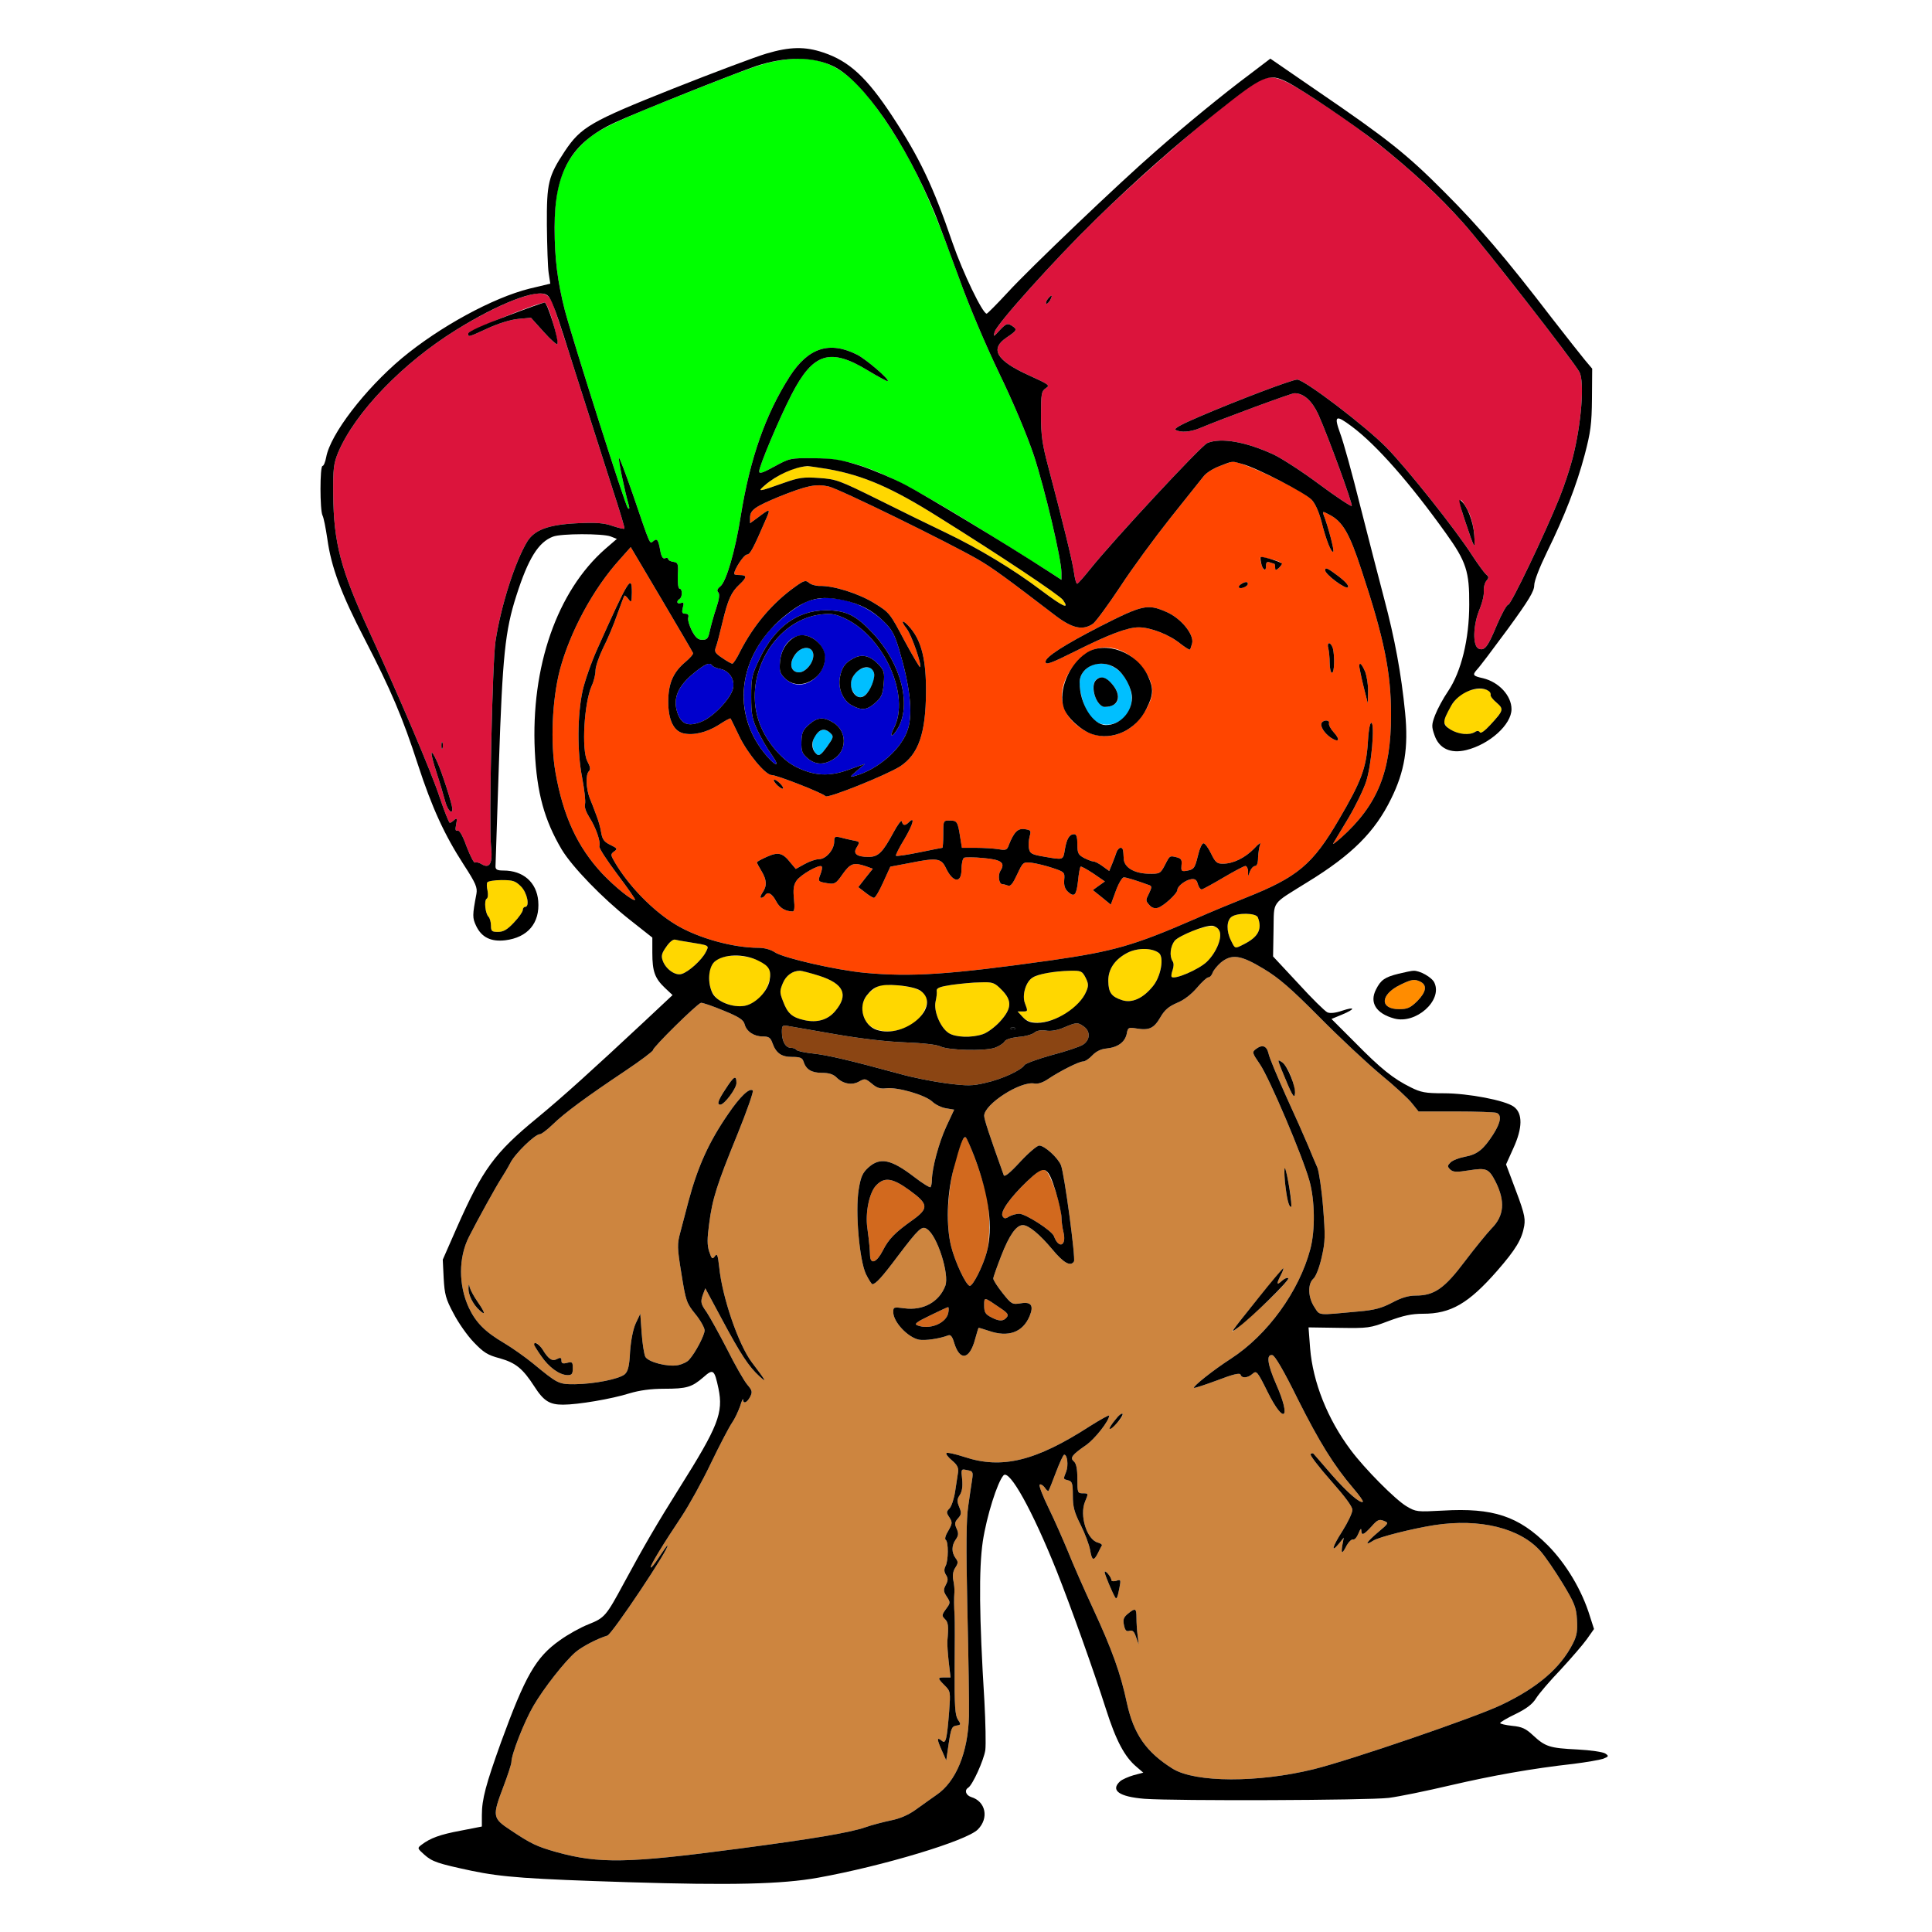 <?xml version="1.0" encoding="utf-8"?>
<!-- Generator: Adobe Illustrator 21.0.0, SVG Export Plug-In . SVG Version: 6.00 Build 0)  -->
<svg version="1.1"
	 id="svg70" inkscape:version="0.92.2 5c3e80d, 2017-08-06" sodipodi:docname="32.svg" xmlns:cc="http://creativecommons.org/ns#" xmlns:dc="http://purl.org/dc/elements/1.1/" xmlns:inkscape="http://www.inkscape.org/namespaces/inkscape" xmlns:rdf="http://www.w3.org/1999/02/22-rdf-syntax-ns#" xmlns:sodipodi="http://sodipodi.sourceforge.net/DTD/sodipodi-0.dtd" xmlns:svg="http://www.w3.org/2000/svg"
	 xmlns="http://www.w3.org/2000/svg" xmlns:xlink="http://www.w3.org/1999/xlink" x="0px" y="0px" viewBox="0 0 850 850"
	 style="enable-background:new 0 0 850 850;" xml:space="preserve">
<style type="text/css">
	.st0{fill:none;}
	.st1{fill:#00FF00;}
	.st2{fill:#DC143C;}
	.st3{fill:#FF4500;}
	.st4{fill:#00BFFF;}
	.st5{fill:#FFD700;}
	.st6{fill:#0000CD;}
	.st7{fill:#CD853F;}
	.st8{fill:#8B4513;}
	.st9{fill:#D2691E;}
	.st10{fill:#FF8C00;}
</style>
<sodipodi:namedview  bordercolor="#666666" borderopacity="1" gridtolerance="10" guidetolerance="10" id="namedview72" inkscape:current-layer="svg70" inkscape:cx="1253.2449" inkscape:cy="693.91296" inkscape:pageopacity="0" inkscape:pageshadow="2" inkscape:window-height="978" inkscape:window-maximized="1" inkscape:window-width="1920" inkscape:window-x="0" inkscape:window-y="1" inkscape:zoom="0.58897835" objecttolerance="10" pagecolor="#ffffff" showgrid="false">
	</sodipodi:namedview>
<g id="g68" transform="translate(0,0) scale(1,1)">
	<path id="path4" class="st0" d="M0,0h425h425v425v425H425H0V425V0z M296.1,39c-36.2,14.4-40.5,16.9-47.6,27.5
		c-7.3,11.1-8,13.9-7.9,32.6c0.1,9.1,0.4,18.6,0.8,21.1l0.7,4.6l-9.2,2.2c-16,4-39.4,16.7-56.1,30.6c-16.3,13.7-31.5,33.5-33.3,43.6
		c-0.4,2.1-1.1,3.8-1.6,3.8c-1.2,0-1.2,19.5,0,21.8c0.5,0.9,1.4,5.5,2.1,10.2c1.7,12.4,6,24.1,16.6,44.5c11.3,21.9,16.5,34,23.3,55
		c6.2,19,11.7,30.9,20.1,43.9c5.4,8.3,6.1,10.1,5.6,12.9c-1.8,9.5-1.8,10.5-0.1,14.1c2.4,5,6.5,7,12.7,6.3
		c10-1.2,15.4-7.6,14.6-17.3c-0.7-8.2-6.6-13.4-15.3-13.4c-2.7,0-3.5-0.4-3.5-1.8c0-0.9,0.7-21.3,1.5-45.2c1.6-47.4,2.7-58.5,7.7-74
		c5.2-16.3,9.7-23.5,16.1-25.9c3.6-1.4,21.7-1.4,25.3-0.1l2.8,1.1l-5.1,4.4c-21.2,18.6-32.8,51.8-31,89c0.9,18.4,4.2,30.3,11.8,43.2
		c4.7,7.8,18,21.5,29.9,30.9l10,7.9v6.7c0,8.2,1.1,11.2,5.5,15.4l3.4,3.2l-12.7,11.9c-22.5,21-35.4,32.7-46.8,42.1
		c-18.9,15.5-24.1,22.7-35.5,48.5l-6.1,13.9l0.4,8.2c0.4,7,0.9,9.1,4.3,15.4c2.1,4.1,6.1,9.8,8.9,12.7c4.3,4.5,6.1,5.7,11.5,7.1
		c7,2,10.1,4.5,15.2,12.4c4.1,6.4,6.7,8,12.6,8c6.5,0,21.4-2.5,29.3-5c4.4-1.3,9.3-2,15.2-2c10,0,12.2-0.7,17.3-5.1
		c4.3-3.8,4.8-3.4,6.6,5c2.2,10.7-0.1,16.6-17.1,43.6c-10.1,16.1-15.8,25.9-24.5,42c-7.8,14.5-8.5,15.3-15.5,18.1
		c-3.6,1.4-9.3,4.6-12.6,7c-10.7,7.5-15.3,15.7-26,45c-6.6,18.4-8.4,24.9-8.4,32v5l-9.2,1.8c-9.2,1.7-13.5,3.3-17.3,6.2
		c-2,1.5-1.9,1.6,1.2,4.4c3.5,3.1,5.9,3.9,20.9,7.1c13.5,2.8,24.9,3.6,68.9,5c45,1.4,67.5,0.9,83.5-2c28.3-5.1,65.3-16.2,70.2-21.2
		c5-5,3.5-12.4-3-14.3c-2.3-0.8-3-3-1.2-4.1c1.9-1.2,6.8-12,7.5-16.5c0.3-2.5,0.1-12.2-0.4-21.5c-2.3-37.2-2.5-58.2-0.7-70.4
		c1.7-11.1,6.4-26,9.1-29c1.1-1.1,2-0.2,5.5,4.9c9.2,13.5,25.7,54.3,39.6,98c4.4,13.8,8.2,21,13.5,25.4l2.9,2.5l-4.2,1.1
		c-2.4,0.7-5.1,1.9-6,2.7c-4.4,4-0.4,6.8,10.7,7.7c13.7,1,98.4,0.7,107.5-0.4c4.7-0.6,16.8-3.1,27-5.5c18.5-4.3,35.7-7.4,54.5-9.5
		c5.5-0.7,11.3-1.7,12.8-2.2c2.5-1,2.6-1.2,1-2.3c-1-0.7-6.5-1.5-12.3-1.8c-12.2-0.6-14.1-1.2-19.5-6.2c-3.2-3-4.9-3.8-9.2-4.2
		c-2.9-0.3-5.3-0.9-5.3-1.2c0-0.4,3-2.2,6.8-4c4.7-2.3,7.4-4.3,9-6.9c1.3-2.1,6.2-7.8,10.9-12.7c4.6-5,9.8-11,11.5-13.4l3.1-4.4
		l-1.8-5.6C696,699.6,689,688,681,679.9c-12.9-12.9-24.1-16.6-46.2-15.3c-11.3,0.6-11.8,0.6-16-1.9c-4.9-2.9-18.4-16.5-24.5-24.7
		c-10.3-13.7-16.7-30-17.9-44.8l-0.7-9.2l13.4,0.2c12.9,0.2,13.7,0.1,21.8-3c6.5-2.4,10.1-3.2,15.2-3.2c12.2,0,20-4.5,32.6-18.9
		c8.2-9.4,10.9-13.9,11.9-19.8c0.6-3.8-0.1-6.2-5.7-20.9l-2.3-6.1l3.2-7.1c4.1-8.9,4.2-15.4,0.2-18.3c-3.8-2.8-20.1-5.9-30.8-5.9
		c-8.1,0-10.1-0.4-14.5-2.6c-7.7-3.8-13.2-8.2-24.5-19.7l-10.4-10.4l4.6-1.9c6-2.5,6-3.7,0-1.7c-2.9,1-5.2,1.2-6.4,0.7
		c-1.1-0.5-6.9-6.2-12.9-12.8l-11-11.8l0.2-11.6c0.3-13.3-1.4-10.9,15.1-21.2c19.4-11.9,29.5-22,36.6-36.5c6-12.1,7.7-22.5,6.2-37.9
		c-1.7-17.3-4.6-32.8-9.2-50.1c-2.2-8.3-6.9-26.6-10.5-40.7c-3.5-14.1-7.5-28.6-8.9-32.2c-2.8-7.8-2-8.3,5.1-3
		c11,8.2,25.7,25,41.5,47.1c8.9,12.4,10.3,16.8,10.2,31.3c0,15.2-3.5,29.5-9.3,38.1c-2.2,3.2-4.7,7.9-5.7,10.5
		c-1.6,4.2-1.6,5.1-0.3,8.8c2,5.9,7,8.3,14,6.6c10.2-2.5,19.9-11.2,19.9-18c0-5.9-5.5-11.9-12.5-13.6c-4.5-1-4.8-1.4-2.7-3.8
		c1.1-1.1,7.2-9.2,13.6-17.9c9.2-12.6,11.6-16.6,11.6-19.2c0-1.9,2.3-7.8,5.6-14.6c7.8-15.9,13-29.3,16.6-42.8
		c2.6-9.9,3.1-13.5,3.2-24.7l0.1-13.2l-3.2-3.8c-1.8-2.2-8.3-10.4-14.5-18.4c-20.4-26.6-32.2-40.4-47.3-55.5
		c-16.5-16.6-24.9-23.3-55.8-44.4l-20.8-14.3l-9.2,7c-11.4,8.5-28,22.1-41.2,33.7c-15.9,13.8-55.7,51.8-65.1,62.1
		c-4.8,5.2-9,9.4-9.3,9.4c-1.8,0-10.5-18.1-15-31.1c-8.6-25.1-14.5-37.5-26.6-55.9c-11.2-17-18.9-24.1-30.3-27.9
		C349.5,18.8,343.3,20.2,296.1,39z M615.3,428.4c-6,1.5-7.8,2.7-9.9,6.9c-3,5.8,0,10.6,8,12.8c9.5,2.6,21.3-7.9,17.7-15.7
		c-0.6-1.4-2.7-3.2-4.6-4C622.5,426.8,622.2,426.8,615.3,428.4z"/>
	<path id="path6" class="st1" d="M389.9,53.5c12.1,18.1,19.3,33.5,32.1,69c4.1,11.5,11.6,29.2,17.5,41.5
		c6.4,13.2,12.3,27.3,15.4,36.5C459.7,215.2,467,246,467,252v3.1l-5.7-3.7c-3.2-2.1-16.4-10.3-29.3-18.3c-41.3-25.5-55-31.3-74-31.5
		c-10.3-0.1-10.6,0-17.2,3.6c-5.1,2.8-6.8,3.4-6.8,2.2c0-2.3,8.6-22.8,14.2-33.7c9.5-18.5,17-20.9,33.8-10.6
		c4.5,2.7,8.4,4.8,8.6,4.6c0.8-0.8-9.4-9.5-13.4-11.6c-12.2-6.2-21.6-3.2-29.8,9.6c-10.6,16.6-17.4,35.9-21.5,61.3
		c-2.4,15.3-6.4,29-9,31c-1.4,1.1-1.6,1.9-0.9,2.6c0.7,0.7,0.5,2.8-0.9,7c-1.1,3.2-2.3,7.7-2.8,9.9c-0.7,3.4-1.2,4-3.3,4
		c-1.9,0-3-1-4.6-4c-1.1-2.2-1.9-4.8-1.6-5.8c0.3-1.1-0.1-1.7-1.3-1.7c-1.4,0-1.6-0.6-1.1-2.6c0.6-2.1,0.4-2.5-0.8-2.1
		c-1.8,0.7-2.2-0.8-0.6-1.8c1.3-0.8,1.3-4.5,0-4.5c-0.6,0-0.9-2.4-0.8-5.8c0.3-5.2,0.1-5.7-1.9-6c-1.3-0.2-2.3-0.7-2.3-1.2
		s-0.6-0.7-1.4-0.4c-0.9,0.4-1.6-0.6-2.1-3.3c-0.9-5-1.4-5.6-3.1-4.2c-1.6,1.3-1.1,2.5-9-20.7c-3.1-9-5.9-16.3-6.1-16
		c-0.4,0.4,2.5,14.6,4.4,21.1c0.3,1.3,0.2,1.7-0.5,1c-1.1-1.1-24-73.1-27.7-87c-3.2-12.6-4.5-22.6-4.5-36.4
		c0-18.3,3.6-28.8,13.2-37.7c5.8-5.4,13.5-9.1,45.6-21.8C332,29,337,27.3,345.1,26.3C363.6,23.9,374.6,30.6,389.9,53.5z"/>
	<path id="path8" class="st2" d="M583.2,46.6c22.9,15.1,44.1,33.1,60.5,51.4c8.9,9.9,48.7,61,51.2,65.7c2.3,4.4,0.8,23.1-3,37.8
		c-1.1,4.4-3.7,12.3-5.8,17.5c-6.5,16.1-21.3,47-22.5,47c-0.7,0-2.9,4-5,8.9c-4,9.7-5.4,11.5-8,10.5c-2.8-1.1-2.6-10.5,0.5-17.7
		c1.1-2.7,1.9-6.1,1.7-7.7c-0.1-1.5,0.4-3.5,1.1-4.4c1.2-1.4,1.2-1.8-0.1-2.9c-0.8-0.7-3.5-4.4-6-8.2c-7.2-11.3-28.6-38.2-37.8-47.6
		c-9.2-9.4-36.1-29.9-39.3-29.9c-2.2,0-25.8,8.9-43,16.3c-8,3.4-11.4,5.3-10.5,5.8c2.1,1.3,6.5,1,10.6-0.7
		c9.2-3.9,40.3-15.4,41.7-15.4c4.1,0,7.7,3.3,10.5,9.3c4.5,10.1,15.3,39.7,14.7,40.3c-0.3,0.3-6.7-3.9-14.1-9.4
		c-7.5-5.6-16.5-11.4-20-13.1c-12.2-5.7-23.3-7.7-29.4-5.2c-2.7,1.1-41.4,42.8-51.5,55.4c-2.7,3.4-5.3,6.3-5.7,6.5
		c-0.5,0.2-1.1-2.1-1.5-5c-0.7-5.1-5.1-22.9-11.4-46.8c-2.5-9.4-3.1-13.4-3.1-22.1c0-9.7,0.2-10.8,2.1-12.1c2-1.3,1.5-1.6-7.5-5.7
		c-14.3-6.5-17.3-11.6-9.6-16.7c4.6-3.1,4.7-3.5,2-5.2c-1.8-1.1-2.4-0.8-5.1,2c-2.8,3.1-3,3.2-2.3,0.8c1-3.6,26.7-32.1,44.5-49.5
		c24.2-23.5,57-51.5,69.8-59.7C559.6,31.9,562.1,32.7,583.2,46.6z M461,131.5c-0.7,0.9-1,1.8-0.7,2.1s1-0.4,1.7-1.5
		C463.3,129.6,462.8,129.4,461,131.5z M644.4,228.7c4.5,13.4,4.7,13.7,4.2,6.7c-0.2-3.4-1.3-7.8-2.4-10
		C641.9,216.9,641,218.5,644.4,228.7z"/>
	<path id="path10" class="st2" d="M242.8,132.6c0.6,1.2,5.7,16.5,11.2,34c5.6,17.6,12.6,39.5,15.6,48.8c3,9.2,5.4,17,5.1,17.2
		c-0.2,0.2-2.5-0.3-5.2-1.2c-3.7-1.3-7.1-1.6-15.4-1.2c-12.8,0.6-18.9,2.9-22.1,8c-5.4,8.9-11.6,28.2-14,43.9
		c-1.4,9-2.9,80.8-2,89.9c0.9,7.7-0.5,10.4-4.1,8.2c-1.1-0.7-2.4-1-2.9-0.7c-0.5,0.3-2.1-2.9-3.7-7c-1.7-4.8-3.2-7.4-4-7.1
		c-0.9,0.4-1.1-0.4-0.6-2.7c0.5-2.6,0.3-3-0.8-2c-0.7,0.7-1.6,1.3-2,1.3s-2.4-5.1-4.5-11.3c-3.5-10.8-17.8-44.2-31.1-73.2
		c-12.4-27-15.5-38.6-15.7-60c-0.1-11.5,0.2-13.6,2.2-18.5c7.5-17.6,28.3-39.2,51.8-53.8c10.3-6.4,21.3-11.9,28.3-14.2
		C237.7,128.1,240.6,128.4,242.8,132.6z M239.6,133.1c-3.4,0.2-33.6,12.5-33.6,13.6c0,1.7-0.2,1.8,8.7-2.3c4.6-2.1,10-3.8,13.4-4.1
		l5.5-0.5l5.6,6.2c3,3.4,5.8,5.8,6,5.4c0.3-0.5-0.6-4.8-2-9.7C241.9,136.9,240.2,133,239.6,133.1z M194.7,326.7
		c-0.3-0.6-0.5-0.1-0.5,1.3s0.2,1.9,0.5,1.2C194.9,328.6,194.9,327.4,194.7,326.7z M192,339.7c1.6,4.9,3.3,10.7,3.9,13
		c1.1,3.9,3.2,6,3.1,3c-0.1-2-4.5-15.8-6.6-20.4C189.2,328.2,189,330.5,192,339.7z"/>
	<path id="path12" class="st3" d="M542,203.1c3.5-0.6,31.3,12.6,35.1,16.8c1.6,1.7,3.2,5.4,4.3,9.6c2,8.1,4.4,14,5.2,13.2
		c0.5-0.5-2.2-10.9-4.3-16.3c-0.5-1.5-0.3-1.5,2.5,0c5.9,3,8.9,8.2,14.1,24.1c10.1,30.4,13.1,45.3,13.1,64c0,25.1-5.9,39.6-21.9,54
		c-2.5,2.2-4,3.3-3.5,2.5c0.5-0.9,3.5-5.8,6.6-11c3.1-5.2,6.6-12.4,7.8-16c2.4-7.1,4-26,2.3-26c-0.6,0-1.3,3.9-1.5,8.7
		c-0.7,11.2-3,17.3-12.7,33.8c-11.6,19.9-18.2,25.4-41.1,34.5c-5.8,2.3-15.7,6.4-22,9.2c-27.1,11.8-35.8,14.3-63.5,18.3
		c-44.8,6.3-61.6,7.4-82,5.5c-12.7-1.2-36.2-6.6-39.7-9.1c-1.7-1.1-4.4-1.9-7-1.9c-11.3,0-26.8-4.3-36.5-10.2
		c-10.1-6.1-20.8-17.1-26.9-27.6c-1.8-3.1-1.8-3.4-0.2-4.6c1.6-1.1,1.4-1.4-1.7-2.9c-2.7-1.3-3.5-2.4-4-5.4
		c-0.3-2.1-1.3-5.6-2.2-7.8c-0.8-2.2-2.1-5.6-2.9-7.5c-1.6-4.3-1.8-10.2-0.3-11.7c0.8-0.8,0.6-2-0.7-4.4c-2.6-5.1-1.4-25.6,1.9-33.1
		c1-2.1,1.7-5.1,1.7-6.8s1.5-6.1,3.3-9.8c1.9-3.7,4.7-10.3,6.2-14.7c1.6-4.4,3-8.2,3.2-8.4c0.2-0.3,1,0.4,1.8,1.5
		c1.3,1.7,1.4,1.5,1.5-2.9c0-8.3-1.4-6-15.2,24.8c-2.7,6-5.6,14.4-6.5,18.5c-2.3,10.8-2.4,26.6-0.2,38c1,5.3,1.6,10.5,1.3,11.7
		c-0.4,1.3,0.4,3.5,1.9,5.9c2.9,4.5,5.1,10.9,4.4,12.7c-0.3,0.7,3.3,6.2,7.8,12.2c4.6,6.1,8.2,11.2,7.9,11.4
		c-0.8,0.8-8.7-5.5-14.4-11.5c-11-11.8-17.2-25.3-20.6-44.5c-2.3-13.1-1.5-31.9,1.9-45.1c4.4-16.6,14.6-35.7,26.4-48.7l4.8-5.4
		l13.5,22.8c7.4,12.6,13.7,23.2,13.9,23.8c0.2,0.5-1.3,2.2-3.3,3.9c-5.4,4.5-7.6,9.5-7.6,17.5c0,7.9,2.3,12.8,6.5,13.9
		c4.4,1.1,10.3-0.3,15.6-3.6c2.7-1.8,5.1-3.1,5.3-2.9c0.2,0.2,1.9,3.8,3.9,7.9c3.6,7.5,11.5,17,14.2,17c2.4,0,22.9,8.1,23.7,9.3
		c0.7,1.2,26.6-9.2,32.8-13.1c8.1-5.3,11.3-14.5,11.4-32.7c0.1-13.9-1.9-22.2-6.7-28c-3.4-4.1-5-4-1.8,0.1
		c2.1,2.6,6.8,16.1,5.9,16.9c-0.2,0.2-3.3-5-6.9-11.7c-6.3-11.9-6.5-12.3-13.2-16.4c-6.9-4.3-18.1-7.8-24.1-7.6
		c-1.7,0-3.8-0.6-4.7-1.4c-1.4-1.2-2.1-1.1-6,1.7c-10.1,7.2-18.3,16.9-24.3,28.6c-1.4,2.9-3,5.3-3.4,5.3s-2.4-1.1-4.4-2.5
		c-3.3-2.2-3.6-2.8-2.8-4.9c0.5-1.3,1.8-6.3,2.9-11c2.4-9.9,3.8-13.1,7.5-16.5c3.3-3.1,3.3-4.1,0.1-4.1c-1.4,0-2.5-0.2-2.5-0.5
		c0-2,4.3-8.5,5.6-8.5c1.4,0,2.7-2.4,8.5-15.8c2-4.6,1.7-4.6-3.8-0.4l-3.3,2.4v-2.4c0-3.4,2-4.8,12.8-9.3
		c12.3-4.9,16.1-5.7,21.7-4.5c4.6,1,53.1,24.8,65.9,32.2c6.2,3.6,12.5,8.2,33.9,24.6c7.5,5.7,12.1,6.7,16.6,3.6
		c1.2-0.9,6.6-8.2,11.9-16.2c5.2-8,15.2-21.6,22.1-30.3c6.9-8.6,13.5-16.9,14.6-18.3c1.1-1.5,4.3-3.5,7-4.5
		C539.3,204,541.7,203.2,542,203.1z M554.7,245c-0.8,0,0.5,5,1.4,5.6c0.5,0.3,0.9-0.5,0.9-1.6c0-1.6,0.4-2,1.6-1.6
		c0.9,0.3,1.8,0.6,2,0.6s0.4,0.7,0.4,1.6c0,1.4,0.3,1.4,1.5,0.4c2.4-2,1.8-2.7-2.9-3.9C557.1,245.5,554.9,245,554.7,245z M583,250.9
		c0,1.8,9,8.5,10,7.5c0.6-0.6-0.8-2.3-3.9-4.7C584.1,249.9,583,249.4,583,250.9z M546,257c-0.8,0.5-1.2,1.2-0.9,1.5
		c0.8,0.8,3.9-0.5,3.9-1.6C549,255.8,547.9,255.8,546,257z M484,275.6c-15.9,8.2-24,13.4-24,15.5c0,1.6,1.9,1,13.3-4.7
		c14.6-7.3,22.8-10.4,27.7-10.4c5.2,0,13.4,3.2,18.2,7.1c2.2,1.7,4.1,2.9,4.3,2.7c0.2-0.1,0.6-1.4,1-2.8c0.9-3.9-5-11.1-11.4-13.8
		C504.9,265.6,502.7,266.1,484,275.6z M584.8,283c-0.6,0-0.8,1-0.4,2.2c0.3,1.3,0.6,4.2,0.6,6.5c0,2.4,0.5,4.3,1,4.3
		c1.1,0,1.3-7.1,0.4-10.8C586,284,585.3,283,584.8,283z M471.3,294.3c-6,8.9-5.4,17.7,1.6,24c7.4,6.7,16.3,7.4,24.4,1.9
		c4.8-3.4,9.7-11.5,9.7-16.1c-0.1-6.5-6.4-14.7-13.7-17.8C484.9,282.8,477.1,285.6,471.3,294.3z M598,293.2c0.1,0.7,0.9,4.7,1.9,8.8
		l1.9,7.5l0.1-5.3c0.1-2.9-0.6-6.8-1.3-8.7C599.1,292,598,291,598,293.2z M581.5,318c-0.9,1.4,1.2,4.7,4.1,6.6
		c3.5,2.3,4.2,0.9,1.2-2.4c-1.4-1.5-2.3-3.3-2.1-4C585.2,316.8,582.4,316.5,581.5,318z M340.7,343c-0.6,0-0.2,0.9,0.8,2
		c1,1.1,2.3,2,2.8,2c0.6,0,0.2-0.9-0.8-2C342.5,343.9,341.2,343,340.7,343z M396.8,361.4c-0.2-0.8-1.8,1.3-3.7,4.8
		c-4.8,8.9-6.7,10.8-11,10.8c-5.1,0-6.9-1.4-5.3-4c1.6-2.7,1.6-2.7-1.7-3.3c-1.6-0.3-4-0.9-5.5-1.3c-2.3-0.5-2.6-0.3-2.6,1.9
		c0,3.5-3.6,7.7-6.7,7.7c-1.4,0-4.3,1-6.4,2.2l-3.8,2.1l-2.2-2.6c-3.5-4.5-5.4-5-10.4-2.8c-2.5,1.1-4.5,2.2-4.5,2.5
		c0,0.3,0.9,2,2,3.8c2.4,4,2.5,6.6,0.4,9.6c-0.8,1.2-1.1,2.2-0.5,2.2c0.5,0,1.3-0.5,1.6-1c1.2-1.9,3.1-1,4.9,2.4
		c1.6,3.1,4,4.5,7.3,4.6c0.8,0,1-1.6,0.6-5.5c-0.4-4.1-0.2-6.1,1.1-8c1.7-2.6,10.1-7.4,11.1-6.3c0.3,0.3,0.1,1.8-0.5,3.3
		c-1.3,3.3-1.2,3.4,3.1,4.1c3.1,0.5,3.7,0.2,6.6-4c3.4-4.8,4.9-5.3,10.2-3.5l3.1,1.1l-3.2,4l-3.2,4.1l3,2.3c1.6,1.3,3.4,2.4,3.9,2.4
		c0.6,0,2.4-3.1,4.1-6.9l3.1-6.8l9-1.7c11.4-2.3,13.4-2,15.4,2.2c3.1,6.6,6.9,7,6.9,0.8c0-2.5,0.5-4.8,1.1-5.2
		c0.6-0.3,4.4-0.3,8.5,0.1c8.1,0.7,9.8,2.1,7.5,5.7c-1.2,2-0.6,5.8,0.9,5.8c0.5,0,1.6,0.3,2.4,0.6c1.2,0.5,2.2-0.8,4.1-4.9
		c2.6-5.5,2.6-5.5,6.5-5.1c2.1,0.3,6.3,1.3,9.2,2.3c5.1,1.7,5.3,1.9,5,5.2c-0.2,2.5,0.3,4,1.7,5.3c2.8,2.5,3.7,1.5,4.4-5
		c0.3-3.1,0.8-5.8,1.1-6.1c0.2-0.3,2.7,1.1,5.6,3l5.1,3.5l-2.7,1.9l-2.6,1.9l4,3.2l3.9,3.2l2.2-6c1.2-3.3,2.8-6,3.5-6
		c1.1,0,5.1,1.2,11.4,3.5c1,0.4,0.9,1.1-0.3,3.6c-1.5,2.9-1.5,3.2,0.1,5c1.1,1.3,2.4,1.7,3.8,1.3c2.5-0.7,8.6-6.3,8.6-7.9
		c0-1.6,3.5-4.3,6.1-4.7c1.7-0.2,2.4,0.3,2.9,2.2c0.4,1.4,1.2,2.4,1.8,2.3c0.6-0.2,4.9-2.5,9.6-5.3c4.6-2.7,8.9-5,9.5-5
		s1.1,1,1.2,2.2v2.3l0.9-2.3c0.5-1.2,1.5-2.2,2.2-2.2c0.8,0,1.3-1.4,1.3-3.8c0.1-2,0.5-4.6,0.9-5.7c0.5-1.1-0.6-0.4-2.6,1.8
		c-4,4.1-9.2,6.7-13.8,6.7c-2.6,0-3.3-0.6-5.2-4.5c-1.2-2.5-2.7-4.5-3.3-4.5c-0.7,0-1.8,2.5-2.5,5.6c-1.4,5.6-1.7,6-5.5,6.6
		c-1.7,0.2-1.9-0.2-1.7-2.5c0.3-2.3-0.1-3-2-3.5c-3.2-0.8-3.1-0.9-5.3,3.4c-2,3.8-2.2,3.9-7.4,3.8c-6.2-0.2-10.5-2.8-10.7-6.5
		c-0.2-4.3-0.4-4.9-1.4-4.9c-0.6,0-1.3,0.8-1.7,1.7c-0.3,1-1.2,3.3-1.9,5.1l-1.4,3.4l-2.9-2.1c-1.6-1.2-3.4-2.1-4.1-2.1
		c-0.6,0-2.4-0.7-4-1.5c-2.6-1.4-3-2.1-3-6c0-3.2-0.4-4.5-1.4-4.5c-2.1,0-3.3,2-4.1,6.7c-0.8,4.8-0.5,4.7-9.1,3.2
		c-5.5-0.9-6.3-1.4-6.7-3.6c-0.3-1.4-0.1-3.8,0.3-5.3c0.7-2.6,0.5-2.8-2.1-3.2c-3.1-0.5-4.8,1.3-7,6.8c-0.8,2.4-1.3,2.6-4.7,2
		c-2-0.3-6.5-0.6-9.9-0.6h-6.1l-0.7-4.3c-1.1-7.2-1.4-7.7-4.6-7.7c-2.9,0-2.9,0-2.9,6c0,3.3-0.2,6-0.4,6s-4.8,0.9-10.1,2
		c-5.4,1.1-10,1.8-10.3,1.5c-0.3-0.2,1.4-3.6,3.8-7.5c3.8-6.5,4.7-10.1,1.8-7.2c-0.7,0.7-1.5,1.2-1.9,1.2
		C397.5,363,397,362.3,396.8,361.4z"/>
	<path id="path14" class="st4" d="M496,300c3.6,7,1.9,14.5-4,17.5c-6.7,3.5-12.9,0-15.5-8.8c-2.3-7.6-2-11.4,1.1-14.2
		C483.1,289.4,492,292.1,496,300z M482.5,308c1.6,3.2,4.1,3.8,7.6,2c2.7-1.5,2.4-5.3-0.7-8.9C483.8,294.4,478.3,299.9,482.5,308z"/>
	<path id="path16" class="st5" d="M364.5,206.4c15.5,2.8,28,8.2,48.6,21.2c26.6,16.6,53.2,34.3,54.6,36.4c3,4.3,0.2,3.1-9.4-4.1
		c-12.4-9.4-27.7-18.6-42.3-25.6c-6.3-3-19.6-9.5-29.6-14.5c-17.2-8.5-18.5-9-26-9.5c-6.8-0.5-8.9-0.2-15.4,2.1
		c-11.5,4.1-12,4.1-8.5,1.1c3.6-3.2,9.9-6.6,14-7.6C355,204.8,355.8,204.9,364.5,206.4z"/>
	<path id="path18" class="st6" d="M388.8,273.4c3.5,3.4,4.7,5.5,6.7,12.1c4.8,16.1,6.2,28,4,35.1c-2.5,8.6-13.1,18-23.5,20.8
		c-2.3,0.7-2.2,0.4,1-2.3l3.5-3l-7,2.5c-8.7,3.2-15.4,2.8-23.5-1.3c-6.8-3.5-13.8-12.3-16.4-20.7c-6.4-20.4,7.9-44.2,27.9-46.3
		c4.5-0.5,6.3-0.1,10.7,2c17,8.3,28.3,34,21.1,48c-2.1,4.1-0.9,4.4,1.5,0.5c6.4-10.3,1.8-28.6-10.5-41.9
		c-7.6-8.2-11.9-10.3-20.8-10.4c-12.6,0-22.6,7.3-29.3,21.3c-3.4,7.1-3.7,8.4-3.7,16.7c0,7.7,0.4,9.8,2.8,14.9
		c1.5,3.2,4.3,8.1,6.3,10.8c4.2,5.9,1.3,5-3.5-1.1c-12.4-15.6-11.8-36.4,1.5-52.6c4.5-5.5,13.3-12.3,18.1-14.1
		C365.6,260.9,379.9,264.7,388.8,273.4z M343.2,290.9c-0.4,4.3-0.1,5.3,2.1,7.5c9,9,23.5-6,15-15.3
		C353.7,275.9,344.3,280.2,343.2,290.9z M375.6,289.6c-3.8,1.9-5.3,4.1-6.1,8.5c-0.9,4.9,1.5,10.3,5.4,12.3c4.3,2.3,6.6,2,10.2-1.2
		c2.7-2.4,3.3-3.7,3.7-8.4c0.4-5,0.2-5.8-2.4-8.6C382.8,288.5,379.3,287.6,375.6,289.6z M355.9,318.8c-2.7,2.4-3.2,3.6-3.3,7.6
		c-0.1,4.1,0.3,5.1,2.7,7.2c3.4,2.9,7.1,3.1,11.4,0.4c6.1-3.7,6-12.4-0.1-16.1C362.3,315.3,359.6,315.5,355.9,318.8z"/>
	<path id="path20" class="st4" d="M357.8,287.7c0.5,3.6-3.5,8.5-6.7,8.1c-3.5-0.4-4-4.4-1-8.2C352.8,284.2,357.3,284.2,357.8,287.7z
		"/>
	<path id="path22" class="st4" d="M383.7,301.2c-2.8,6.7-7,7.4-9.1,1.5c-1.1-3,1.2-7.3,4.7-8.6C383.9,292.4,386,295.8,383.7,301.2z"
		/>
	<path id="path24" class="st4" d="M365.4,322.6c1.5,1.4,1.3,1.9-1.6,6c-2.4,3.3-3.4,4.1-4.4,3.3c-2.9-2.4-2.4-7.9,1-10.1
		C362.1,320.6,363.7,320.9,365.4,322.6z"/>
	<path id="path26" class="st6" d="M313.4,292.9c0.3,0.4,1.9,1.1,3.5,1.4c4,0.8,6.5,4.7,5.6,8.6c-1,4.5-8.8,12.7-14.1,14.7
		c-5.7,2.2-8.7,1-10.4-4.1c-2-6.1,0.1-11.3,6.7-16.9C310.1,292.1,312.3,291.1,313.4,292.9z"/>
	<path id="path28" class="st5" d="M655.8,305.7c-0.2,0.5,1,2.1,2.6,3.4c3.3,2.9,3.2,3.4-2.8,9.9c-2.3,2.5-4.1,3.8-4.5,3.2
		c-0.4-0.7-1.2-0.8-2.1-0.2c-4.5,2.9-14.7-1.2-13.5-5.3c1.5-5,5.2-10.1,8.5-11.9C649.1,302.2,656.7,302.7,655.8,305.7z"/>
	<path id="path30" class="st5" d="M220.6,387.2c5,0,6.1,0.3,8.6,2.8c2.8,2.8,4,9,1.8,9c-0.5,0-1,0.6-1,1.4c0,0.7-1.7,3.2-3.9,5.5
		c-2.9,3.1-4.6,4.1-7,4.1c-2.7,0-3.1-0.3-3.1-2.8c0-1.5-0.5-3.3-1.1-3.9c-1.4-1.4-2-7.1-0.8-7.9c0.6-0.3,0.7-1.9,0.4-3.5
		c-0.4-1.6-0.4-3.3-0.1-3.7C214.7,387.7,217.5,387.2,220.6,387.2z"/>
	<path id="path32" class="st5" d="M553.4,403.6c2,5.2,0.2,8.6-6.1,11.8c-4.1,2.1-3.9,2.1-5.7-1.6c-2.1-4.1-2-8.8,0.2-10.4
		C544.3,401.5,552.6,401.6,553.4,403.6z"/>
	<path id="path34" class="st5" d="M536.3,409.2c1.8,2.7-1,9.8-5.4,14c-3.6,3.4-14.1,7.9-15.4,6.6c-0.3-0.3-0.1-1.6,0.4-3
		c0.5-1.5,0.6-3,0-3.9c-1.5-2.3-1-6.5,0.9-9c1.1-1.2,4.8-3.2,8.3-4.5C532.4,406.9,534.9,406.8,536.3,409.2z"/>
	<path id="path36" class="st5" d="M297,413.4c0.8,0.2,3.3,0.7,5.5,1c9.9,1.6,9.6,1.4,8,4.5c-1.7,3.4-7.5,8.7-10.6,9.6
		c-2.7,0.9-7-2.1-8.3-5.8c-0.8-2.1-0.5-3.3,1.5-6.1C294.5,414.5,296.1,413.2,297,413.4z"/>
	<path id="path38" class="st5" d="M509.9,419.3c2.3,1.9,0.9,10.2-2.6,14.5c-4.3,5.4-9.3,7.7-13.7,6.2c-4.6-1.5-5.9-3.3-6-8.3
		c-0.1-5.3,2.9-9.7,8.6-12.6C500.7,416.9,506.9,417,509.9,419.3z"/>
	<path id="path40" class="st5" d="M338.3,426.1c1.6,2.6-0.2,8.6-3.6,12.3c-4.2,4.4-9.2,5.5-15.3,3.1c-5.2-2-7.4-5.4-7.4-11.8
		c0-5.2,2.7-8.3,8-9C327.3,419.7,336,422.3,338.3,426.1z"/>
	<path id="path42" class="st7" d="M555.9,426.2c6.8,4.1,11.9,8.5,24.6,21.3c8.8,8.9,21,20.3,27,25.3c6.1,5,12.3,10.7,13.8,12.7
		l2.8,3.5h16.4c9,0,17,0.3,17.9,0.6c2.4,0.9,1.9,4.2-1.4,9.4c-4.3,6.7-7,8.9-12.4,9.9c-2.7,0.5-5.5,1.6-6.4,2.5
		c-1.4,1.4-1.5,1.8-0.2,3.1c1.3,1.2,2.7,1.3,8.3,0.4c7.7-1.2,8.7-0.8,11.7,5c4.3,8.6,3.8,15-1.8,20.6c-2,2.1-7.3,8.6-11.7,14.4
		c-9,12-13.5,15.1-21.6,15.1c-3.2,0-6.3,0.9-10.4,3.1c-4.6,2.4-7.7,3.3-14.9,3.9c-18.4,1.7-16.8,1.9-19.3-1.9
		c-2.8-4.2-3.1-10.1-0.5-12.5c1.1-0.9,2.7-5,3.7-9.5c1.6-7,1.6-9.3,0.6-22c-0.6-7.7-1.8-15.6-2.5-17.4c-0.8-1.7-2.6-6.1-4.1-9.7
		c-1.5-3.6-5.9-13.5-9.8-22c-3.8-8.5-7.3-16.8-7.6-18.5c-0.8-3.4-2.7-4.1-5.5-2c-1.8,1.4-1.8,1.6,1.7,6.7
		c4.1,5.9,18.8,40.5,21.8,51.3c2.4,8.6,2.6,21.7,0.4,30c-4.9,18.6-18.8,37.8-35,48.3c-7.6,4.9-16.8,12.2-16.2,12.8
		c0.2,0.2,4.8-1.3,10.2-3.3c7-2.7,10-3.4,10.3-2.5c0.5,1.7,3.2,1.5,5.3-0.4c1.7-1.5,2.1-1.1,6.6,8c7.3,14.7,10.5,11.9,3.8-3.3
		c-3.9-8.9-4.5-13.4-1.7-12.9c1.1,0.2,5,6.8,11.2,19.4c9.5,18.9,15.8,29.1,24.5,39.3c2.5,2.9,4.4,5.6,4.1,5.8c-1,1-6.9-4.1-13.8-12
		c-3.9-4.5-7.4-8.6-7.8-9c-0.4-0.5-1-0.4-1.4,0.1c-0.3,0.5,3.7,5.7,8.9,11.6c6.2,7,9.5,11.4,9.5,12.9c0,1.3-2,5.5-4.4,9.3
		c-4.4,6.8-5.3,10.1-1.4,5.4l2-2.5l-0.6,3.2c-0.7,4.1-0.1,4.2,1.9,0.2c0.9-1.6,2.2-2.8,2.8-2.6c0.7,0.2,1.7-1,2.4-2.7
		c0.7-1.8,1.2-2.4,1.2-1.4c0.1,2.6,1,2.2,4.5-1.6c2.6-3,3.4-3.3,5.4-2.5c2.3,0.9,2.3,1-2.6,5.1c-5.1,4.3-6.2,6.3-2,3.6
		c2.6-1.6,16.8-5.2,26.8-6.8c20.1-3.1,37.9,1.3,46.9,11.6c2,2.3,6.3,8.6,9.6,14c5.2,8.6,6,10.6,6.3,15.9c0.3,4.9,0,7.1-1.8,10.6
		c-5.5,10.8-15.5,19.4-31.5,27c-11.2,5.4-66.7,24.4-82.6,28.3c-24.5,6-51.9,5.9-61.9-0.2c-11.7-7.3-17.2-15.2-20.2-28.9
		c-2.7-12.8-6.5-23.5-15-41.8c-3.8-8.2-8.7-19.3-10.8-24.6c-2.2-5.3-6-14-8.6-19.3c-2.6-5.3-4.4-10-4-10.4c0.4-0.4,1.4,0.2,2.2,1.2
		c0.7,1.1,1.5,1.8,1.7,1.5c0.2-0.2,1.7-3.9,3.3-8.2c1.6-4.2,3.2-7.7,3.6-7.7c1.4,0,1.9,4.6,0.9,7.4c-1.4,3.5-1.4,3.3,0.9,3.9
		c1.7,0.4,2,1.4,2,6.6c0,5,0.6,7.4,3.5,13.1c1.9,3.8,3.7,8.7,4.1,10.9c0.8,4.8,1.6,5.1,3.5,1.3c0.7-1.5,1.5-3,1.7-3.3
		c0.1-0.4-0.6-0.9-1.7-1.2c-4.9-1.2-8.3-12-5.7-18.1c1.5-3.6,1.5-3.6-1-3.6c-2.3,0-2.4-0.3-2.4-6.4c0-4.4-0.5-6.7-1.5-7.6
		c-1.9-1.6-0.9-2.9,5.3-7.2c3.8-2.6,10.2-10.7,10.2-13c0-0.4-3.8,1.7-8.4,4.6c-23.8,15.4-38.8,19.1-55.3,13.6
		c-4-1.3-7.6-2.1-7.9-1.7c-0.4,0.3,0.7,1.8,2.4,3.2c2.4,2,3,3.3,2.7,5.3c-0.2,1.5-0.8,5.3-1.3,8.5c-0.5,3.2-1.6,6.5-2.5,7.4
		c-1.4,1.4-1.4,1.8,0,3.9c1.4,2.2,1.3,2.7-0.5,5.9c-1.2,1.9-1.7,3.7-1.1,4c1.2,0.8,1.2,9.1-0.1,11.5c-0.7,1.4-0.7,2.5,0.2,3.9
		c1,1.6,0.9,2.5-0.1,4.4c-1.1,2.1-1.1,2.8,0.4,5.1c1.7,2.6,1.7,2.8-0.3,5.5c-1.9,2.6-1.9,3-0.5,4.4c1.5,1.4,1.7,3.1,1.1,9.7
		c-0.1,1.4,0.2,5.5,0.6,9.2l0.8,6.8h-2.6c-3.2,0-3.2,0.3,0,3.5c2.6,2.6,2.6,2.9,2,11.3c-1,12.6-1.5,14.6-3.2,13.1
		c-2.3-1.9-2.3-0.8-0.1,4.1l2,4.5l1.1-7.5c1-6.6,1.4-7.5,3.3-7.8c2.1-0.3,2.2-0.5,0.7-2.7c-1.2-1.9-1.5-5.9-1.4-22.2
		c0.1-10.9,0.1-21.4,0-23.3c-0.3-4.3-0.3-7.8-0.1-10.5c0.1-1.1-0.1-3.5-0.5-5.3c-0.4-2.1-0.1-4,0.9-5.5c1.3-2,1.3-2.6,0.1-4.2
		c-1.8-2.5-1.8-5.5,0.1-8.2c1.2-1.7,1.3-2.7,0.4-4.7c-1-2.2-0.9-2.9,0.6-4.6c1.5-1.7,1.6-2.4,0.5-5c-1-2.5-1-3.4,0.3-5.3
		c1-1.6,1.3-3.8,1-6.9c-0.5-4.5-0.5-4.6,2.2-4c2.5,0.4,2.7,0.8,2.2,4.1c-0.3,2-1.1,7.2-1.7,11.6c-0.9,5.9-1,17.7-0.4,45.5
		c0.5,20.6,0.8,41.8,0.7,47c-0.4,16-5.7,28.9-14.3,34.7c-2.2,1.6-6.3,4.4-9,6.4c-3.3,2.4-7,4-11,4.8c-3.3,0.7-8.4,2-11.5,3.1
		c-6.8,2.3-22.5,5-56,9.4c-48.3,6.4-60.9,6.6-79.5,1.5c-8.8-2.5-11.2-3.6-20.2-9.6c-8.2-5.4-8.3-6.1-3.3-19.3
		c1.9-5,3.5-9.9,3.5-10.8c0-3.4,5.7-17.9,9.7-24.7c4.6-7.9,13.9-19.7,18.6-23.7c2.9-2.4,9.3-5.8,13.9-7.2
		c2.1-0.6,28.1-39.6,26.4-39.6c-0.2,0-1.8,2.3-3.6,5c-1.8,2.8-3.4,4.9-3.7,4.6c-0.5-0.5,5.6-10.5,13.7-22.6
		c3.1-4.7,8.9-15.1,12.8-23.3c3.9-8.1,8.1-16.1,9.3-17.8c1.2-1.7,2.7-5,3.5-7.2c0.7-2.3,1.3-3.6,1.3-3c0.1,2.1,1.7,1.5,3.1-1.1
		c1.1-2.2,1-2.8-1.3-5.5c-1.4-1.7-5.3-8.5-8.7-15.3c-3.5-6.8-7.6-14.2-9.1-16.5c-2.6-3.6-2.7-4.5-1.8-7.3l1.2-3.2l7.3,13.6
		c8.4,15.7,11.9,20.9,16.5,25.1c3.5,3.2,3,2.2-3.3-6.1c-5.9-7.8-13.1-28.7-14.4-42.1c-0.6-5.3-0.9-6-1.9-4.6
		c-1.1,1.5-1.4,1.2-2.5-2.1c-0.9-2.8-0.9-5.6,0-12.2c1.4-11,3.4-17.2,12.5-39.5c4.1-10.1,7.1-18.7,6.7-19.1
		c-1.4-1.4-5.6,2.6-10.9,10.4c-8.4,12.2-13.3,23-17.4,38.3c-1.1,4.4-2.8,10.5-3.6,13.7c-1.4,5.2-1.4,6.6,0.5,18.2
		c1.9,11.9,2.2,12.9,6.1,17.7c2.3,2.8,4.1,6.1,4.1,7.2c0,2.1-4,9.8-6.8,12.9c-0.8,1-3,2-4.8,2.4c-4.6,0.9-13.2-1.3-14.5-3.7
		c-0.5-1.1-1.3-5.8-1.6-10.5l-0.6-8.4l-2,4.2c-1.2,2.7-2.1,7.3-2.5,12.5c-0.3,6.3-0.9,8.6-2.3,9.9c-2.4,2.1-13.3,4.3-22,4.4
		c-7.2,0-7.4-0.1-18.6-9.3c-3.2-2.6-8.8-6.6-12.5-8.8c-8.5-5-12.5-9.1-15.6-15.7c-4.5-9.9-4.5-21.9,0.1-31
		c3.9-7.7,12.1-22.5,14.2-25.7c1.1-1.7,2.9-4.7,4-6.8c2-4.1,10.9-12.7,13-12.7c0.7,0,3.2-1.9,5.6-4.2c5.2-5.1,14.7-12.1,31.9-23.6
		c6.9-4.6,12.4-8.8,12.3-9.2c-0.3-1,19.4-20.4,21.1-20.8c0.7-0.1,5.1,1.4,9.9,3.4c6.9,2.8,8.8,4.1,9.3,6c0.8,3.2,4.1,5.4,8,5.4
		c2.6,0,3.4,0.5,4.2,2.8c1.6,4.5,3.9,6.2,8.7,6.2c3.5,0,4.5,0.4,5,2c1.1,3.5,3.5,5,8.1,5c3,0,5,0.6,6.4,2c2.9,2.9,6.9,3.6,10,1.8
		c2.5-1.4,2.8-1.3,5.5,0.9c2.2,1.9,3.6,2.4,6.4,2.1c5-0.6,17,2.9,20.2,5.8c1.4,1.4,4.2,2.7,6.1,3l3.6,0.6l-3.5,7.5
		c-3.3,7.2-6.2,18.1-6.3,23.4c0,1.4-0.3,2.8-0.6,3.2c-0.3,0.3-3.6-1.7-7.2-4.5c-10.2-7.8-15-8.8-20.2-4.1c-2.5,2.3-3.3,4-4.2,9.6
		c-1.6,9.7,0.3,31.2,3.2,37.3c1.2,2.4,2.5,4.4,2.8,4.4c1.5-0.1,4.2-3,11.3-12.5c9.1-12,10.5-13.3,12.7-11.8c4.5,2.7,10,20,8.1,25
		c-2.7,7.1-9.7,11-18,9.9c-4.7-0.6-4.9-0.6-4.9,1.7c0,4.3,6.4,11.1,11.3,12.1c2.6,0.5,9-0.4,12.9-1.9c1-0.4,1.8,0.5,2.6,3.3
		c2.5,8.2,6.8,7.4,9.2-1.6c0.7-2.6,1.4-4.8,1.5-5c0.1-0.1,2.1,0.5,4.5,1.3c8.6,3,15,0.7,18-6.5c1.9-4.6,0.7-6.4-3.9-5.6
		c-3.8,0.6-4.1,0.4-8-4.5c-2.3-2.9-4.1-5.7-4.1-6.4c0-0.6,1.6-5.1,3.5-10c3.5-9,6.6-13.5,9.5-13.5c2.6,0,7.5,4.1,13,10.7
		c4.9,5.9,8,7.7,9.5,5.3c0.8-1.3-4.2-38.5-5.7-42.3c-1.3-3.3-7.2-8.7-9.6-8.7c-0.9,0-4.7,3.2-8.4,7.2c-4.6,5-6.9,6.8-7.2,5.8
		c-6.2-17.3-8.6-24.5-8.6-26.1c0-5.1,16-15.4,22.1-14.2c1.5,0.3,3.7-0.4,5.9-1.9c5.2-3.5,13.7-7.8,15.5-7.8c0.9,0,2.7-1.2,4.1-2.7
		c1.6-1.7,3.8-2.8,6.2-3c5-0.5,8.1-2.8,8.9-6.4c0.5-2.9,0.8-3,4.4-2.4c5.5,0.9,7.6-0.1,10.4-4.9c1.9-3.3,3.7-4.8,7.4-6.4
		c3-1.2,6.2-3.7,8.7-6.6c2.1-2.5,4.4-4.6,5-4.6c0.7,0,1.5-0.9,1.9-2c0.3-1,2-3.1,3.6-4.5C541.9,419.6,545.8,420.1,555.9,426.2z
		 M564,467.3c-2-1.3-2-1.3-0.1,3.5c4.4,10.8,5.5,12.8,5.8,10.6c0.2-1.1-0.5-4.5-1.6-7.5C567,470.9,565.1,467.9,564,467.3z
		 M319.3,479c-3.4,5.1-4,7-2.4,7c1.8,0,7.1-7.1,7.1-9.5C324,472.8,322.9,473.4,319.3,479z M565.3,519.8c0.8,7.5,1.7,11.2,2.7,11.2
		c0.4,0,0.1-3.7-0.7-8.2C565.6,512.8,564.5,511.1,565.3,519.8z M564.6,558c-0.4,0-17.9,21.5-22,27c-2.2,2.9,5.1-3.2,14.9-12.4
		c5.5-5.2,9.7-9.8,9.3-10.2c-0.5-0.4-1.7,0.1-2.8,1.1c-2.4,2.2-2.5,1.4-0.5-2.5C564.4,559.3,564.8,558,564.6,558z M206.7,566.5
		c-0.4-1.8-0.5-1.7-0.6,0.3c-0.1,2.8,2,7.1,4.8,9.6c2.9,2.7,2.6,1.2-0.8-3.7C208.5,570.4,207,567.6,206.7,566.5z M236,591
		c-1.5,0-1.2,0.8,2.1,5.6c3.4,5,8.1,8.4,11.7,8.4c1.8,0,2.2-0.6,2.2-3c0-2.7-0.2-3-2.5-2.4c-1.9,0.5-2.5,0.2-2.5-1
		c0-1.3-0.4-1.5-1.9-0.7c-2.1,1.2-3.8,0.1-6.4-4.2C237.7,592.2,236.5,591,236,591z M493.9,622.1c-0.2-0.6-1.7,0.5-3.2,2.5
		c-3.6,4.4-3,5.4,0.7,1.5C493,624.5,494.1,622.7,493.9,622.1z M486,691.7c0,1,3.5,9.3,4.7,11.2c0.6,0.9,1.1-0.5,1.8-4.3
		c0.7-3.6,0.6-3.8-1.4-3.1c-1.1,0.3-2.1,0.2-2.1-0.2C489,693.9,486.1,690.4,486,691.7z M496.2,710c-1.9,1.6-2.2,2.5-1.7,5
		c0.5,2.4,1.1,2.9,2.4,2.5c1.4-0.4,2.1,0.3,2.9,2.7l1.2,3.3l-0.5-4c-0.3-2.2-0.5-5.7-0.5-7.8C500,707.5,499.5,707.3,496.2,710z"/>
	<path id="path44" class="st5" d="M360.4,429.3c10.9,3.5,13.1,8.4,7,15.6c-3.2,3.8-7.9,5.2-13.6,3.9c-5.3-1.2-7.3-2.9-9.3-8.3
		c-1.5-3.8-1.5-4.5-0.1-7.9c0.8-2,2.5-4,3.8-4.6C351.5,426.7,352.7,426.8,360.4,429.3z"/>
	<path id="path46" class="st5" d="M470.7,427.1c4.9-0.1,5.4,0.1,6.9,3c1.3,2.6,1.4,3.6,0.3,6.1c-4.3,10.4-22,17.6-27.9,11.3
		l-2.3-2.5h2.1c2.5,0,2.5,0,1.1-3.7c-1.3-3.5,0.4-9.4,3.4-11.2c1.1-0.7,4.1-1.7,6.6-2.1S467.9,427.2,470.7,427.1z"/>
	<path id="path48" class="st5" d="M431.4,432.2c5.4-0.2,6.1,0.1,9.2,3.2c4.8,4.8,4.6,8.3-0.7,14.1c-2.2,2.4-5.6,4.9-7.5,5.5
		c-5,1.7-12.1,1.4-15-0.5c-3.7-2.4-6.7-9.7-5.8-13.8c0.4-1.8,0.7-3.9,0.5-4.8c-0.1-1.2,1.3-1.8,6.6-2.6
		C422.4,432.8,428.1,432.2,431.4,432.2z"/>
	<path id="path50" class="st5" d="M395,433.5c11.4,1,15.1,4.6,11.5,11.4c-5.1,9.9-21.9,12.1-26,3.5c-2.5-5.3-1-9.9,4.5-13.7
		C387.1,433.2,388.8,433,395,433.5z"/>
	<path id="path52" class="st8" d="M476.8,451.6c3,2.1,2.9,5.9-0.3,8c-1.4,0.9-7.6,3-13.8,4.6c-6.1,1.7-11.6,3.7-12,4.4
		c-1.3,2.2-9.8,6.2-17.1,7.8c-5.9,1.4-7.9,1.4-17.4,0.2c-5.9-0.8-15-2.6-20.2-4.1c-22.8-6.2-31.9-8.3-38.3-9c-3.7-0.4-7-1.1-7.3-1.6
		c-0.3-0.5-1.4-0.9-2.4-0.9c-2.4,0-4-2.9-4-7c0-2.9,0.2-3.1,3.3-2.5c1.7,0.3,11.1,1.9,20.7,3.6c11.1,1.9,22.2,3.2,30.3,3.5
		c7.9,0.3,13.9,1,15.5,1.8c3.4,1.7,19.3,2.1,23.8,0.6c1.8-0.6,3.8-1.9,4.3-2.7c0.5-1,2.8-1.7,6.2-2.1c3-0.2,6.1-1.1,7-1.9
		c1.1-0.9,2.9-1.2,5-0.9c2.2,0.4,5.1-0.1,7.9-1.3C473.7,449.7,474.1,449.7,476.8,451.6z"/>
	<path id="path54" d="M445.4,452.1c1.1-0.1,1.7,0.2,1.3,0.5c-0.3,0.3-1.2,0.4-1.9,0.1C444,452.4,444.3,452.1,445.4,452.1z"/>
	<path id="path56" class="st9" d="M424.9,500.4c1.1,0.7,6.7,15.7,8.7,23.6c2,7.7,2.2,20.7,0.5,27c-1.7,6.2-6.2,15.1-7.5,14.7
		c-1.7-0.4-6.4-10.5-8.1-17.2c-3-11.9-1.2-31.1,4.4-45.8C423.5,501.1,424.4,500.1,424.9,500.4z"/>
	<path id="path58" class="st9" d="M460,515c2.1,1.1,7,15.3,7,20.6c0,1.6,0.4,4.6,0.9,6.6c1.4,6-2.1,7.4-4.2,1.7
		c-0.8-2.4-12.5-9.9-15.3-9.9c-1.3,0-3.3,0.6-4.4,1.2c-1.7,1.1-2.2,1-2.9-0.1c-1.2-1.9,3.3-8.2,10.8-15.4
		C457.1,514.7,458.2,514.1,460,515z"/>
	<path id="path60" class="st9" d="M400.2,523.7c8.3,6,8.5,7.9,1.4,13c-7.9,5.6-10.6,8.4-13.2,13.5c-2.6,5.1-5.3,6.3-5.6,2.5
		c0-1.2-0.2-3.3-0.3-4.7s-0.5-4.8-0.9-7.7c-1-6.8,0.9-15.9,4-18.9C389.2,517.7,392.8,518.3,400.2,523.7z"/>
	<path id="path62" class="st9" d="M439.8,575.3c3.5,2.3,4.1,3.1,3.1,4.3c-1.5,1.8-3.3,1.8-6.9-0.1c-2.5-1.3-3-2.2-3-5.1
		C433,570.5,432.8,570.5,439.8,575.3z"/>
	<path id="path64" class="st9" d="M417.1,575.1c0.3-0.1,0.4,1.1,0.1,2.5c-0.9,4.6-8.2,7.6-13.6,5.5c-1.5-0.6-0.5-1.4,5.5-4.3
		C413.2,576.8,416.8,575.1,417.1,575.1z"/>
	<path id="path66" class="st10" d="M625.1,432c2.9,1.6,2.3,4.5-1.6,8.5c-3,2.9-4.3,3.5-7.9,3.5c-8.7,0-8.4-6.4,0.4-10.7
		C621.1,430.8,622.4,430.6,625.1,432z"/>
	<path d="M362.2,23.1c11.4,3.8,19.1,10.9,30.3,27.9c12.1,18.4,18,30.8,26.6,55.9c4.5,13,13.2,31.1,15,31.1c0.3,0,4.5-4.2,9.3-9.4
		c9.4-10.3,49.2-48.3,65.1-62.1c13.2-11.6,29.8-25.2,41.2-33.7l9.2-7l20.8,14.3c30.9,21.1,39.3,27.8,55.8,44.4
		c15.1,15.1,26.9,28.9,47.3,55.5c6.2,8,12.7,16.2,14.5,18.4l3.2,3.8l-0.1,13.2c-0.1,11.2-0.6,14.8-3.2,24.7
		c-3.6,13.5-8.8,26.9-16.6,42.8c-3.3,6.8-5.6,12.7-5.6,14.6c0,2.6-2.4,6.6-11.6,19.2c-6.4,8.7-12.5,16.8-13.6,17.9
		c-2.1,2.4-1.8,2.8,2.7,3.8c7,1.7,12.5,7.7,12.5,13.6c0,6.8-9.7,15.5-19.9,18c-7,1.7-12-0.7-14-6.6c-1.3-3.7-1.3-4.6,0.3-8.8
		c1-2.6,3.5-7.3,5.7-10.5c5.8-8.6,9.3-22.9,9.3-38.1c0.1-14.5-1.3-18.9-10.2-31.3c-15.8-22.1-30.5-38.9-41.5-47.1
		c-7.1-5.3-7.9-4.8-5.1,3c1.4,3.6,5.4,18.1,8.9,32.2c3.6,14.1,8.3,32.4,10.5,40.7c4.6,17.3,7.5,32.8,9.2,50.1
		c1.5,15.4-0.2,25.8-6.2,37.9c-7.1,14.5-17.2,24.6-36.6,36.5c-16.5,10.3-14.8,7.9-15.1,21.2l-0.2,11.6l11,11.8
		c6,6.6,11.8,12.3,12.9,12.8c1.2,0.5,3.5,0.3,6.4-0.7c6-2,6-0.8,0,1.7l-4.6,1.9l10.4,10.4c11.3,11.5,16.8,15.9,24.5,19.7
		c4.4,2.2,6.4,2.6,14.5,2.6c10.7,0,27,3.1,30.8,5.9c4,2.9,3.9,9.4-0.2,18.3l-3.2,7.1l2.3,6.1c5.6,14.7,6.3,17.1,5.7,20.9
		c-1,5.9-3.7,10.4-11.9,19.8c-12.6,14.4-20.4,18.9-32.6,18.9c-5.1,0-8.7,0.8-15.2,3.2c-8.1,3.1-8.9,3.2-21.8,3l-13.4-0.2l0.7,9.2
		c1.2,14.8,7.6,31.1,17.9,44.8c6.1,8.2,19.6,21.8,24.5,24.7c4.2,2.5,4.7,2.5,16,1.9c22.1-1.3,33.3,2.4,46.2,15.3
		c8,8.1,15,19.7,18.5,31.2l1.8,5.6l-3.1,4.4c-1.7,2.4-6.9,8.4-11.5,13.4c-4.7,4.9-9.6,10.6-10.9,12.7c-1.6,2.6-4.3,4.6-9,6.9
		c-3.8,1.8-6.8,3.6-6.8,4c0,0.3,2.4,0.9,5.3,1.2c4.3,0.4,6,1.2,9.2,4.2c5.4,5,7.3,5.6,19.5,6.2c5.8,0.3,11.3,1.1,12.3,1.8
		c1.6,1.1,1.5,1.3-1,2.3c-1.5,0.5-7.3,1.5-12.8,2.2c-18.8,2.1-36,5.2-54.5,9.5c-10.2,2.4-22.3,4.9-27,5.5
		c-9.1,1.1-93.8,1.4-107.5,0.4c-11.1-0.9-15.1-3.7-10.7-7.7c0.9-0.8,3.6-2,6-2.7l4.2-1.1l-2.9-2.5c-5.3-4.4-9.1-11.6-13.5-25.4
		c-5.5-17.2-15.4-44.9-21.7-60.8c-10.7-26.7-20.8-44.9-23.4-42.1c-2.7,3-7.4,17.9-9.1,29c-1.8,12.2-1.6,33.2,0.7,70.4
		c0.5,9.3,0.7,19,0.4,21.5c-0.7,4.5-5.6,15.3-7.5,16.5c-1.8,1.1-1.1,3.3,1.2,4.1c6.5,1.9,8,9.3,3,14.3c-4.9,5-41.9,16.1-70.2,21.2
		c-16,2.9-38.5,3.4-83.5,2c-44-1.4-55.4-2.2-68.9-5c-15-3.2-17.4-4-20.9-7.1c-3.1-2.8-3.2-2.9-1.2-4.4c3.8-2.9,8.1-4.5,17.3-6.2
		l9.2-1.8v-5c0-7.1,1.8-13.6,8.4-32c10.7-29.3,15.3-37.5,26-45c3.3-2.4,9-5.6,12.6-7c7-2.8,7.7-3.6,15.5-18.1
		c8.7-16.1,14.4-25.9,24.5-42c17-27,19.3-32.9,17.1-43.6c-1.8-8.4-2.3-8.8-6.6-5c-5.1,4.4-7.3,5.1-17.3,5.1c-5.9,0-10.8,0.7-15.2,2
		c-7.9,2.5-22.8,5-29.3,5c-5.9,0-8.5-1.6-12.6-8c-5.1-7.9-8.2-10.4-15.2-12.4c-5.4-1.4-7.2-2.6-11.5-7.1c-2.8-2.9-6.8-8.6-8.9-12.7
		c-3.4-6.3-3.9-8.4-4.3-15.4l-0.4-8.2l6.1-13.9c11.4-25.8,16.6-33,35.5-48.5c11.4-9.4,24.3-21.1,46.8-42.1l12.7-11.9l-3.4-3.2
		c-4.4-4.2-5.5-7.2-5.5-15.4v-6.7l-10-7.9c-11.9-9.4-25.2-23.1-29.9-30.9c-7.6-12.9-10.9-24.8-11.8-43.2c-1.8-37.2,9.8-70.4,31-89
		l5.1-4.4l-2.8-1.1c-3.6-1.3-21.7-1.3-25.3,0.1c-6.4,2.4-10.9,9.6-16.1,25.9c-5,15.5-6.1,26.6-7.7,74c-0.8,23.9-1.5,44.3-1.5,45.2
		c0,1.4,0.8,1.8,3.5,1.8c8.7,0,14.6,5.2,15.3,13.4c0.8,9.7-4.6,16.1-14.6,17.3c-6.2,0.7-10.3-1.3-12.7-6.3
		c-1.7-3.6-1.7-4.6,0.1-14.1c0.5-2.8-0.2-4.6-5.6-12.9c-8.4-13-13.9-24.9-20.1-43.9c-6.8-21-12-33.1-23.3-55
		C150,261.1,145.7,249.4,144,237c-0.7-4.7-1.6-9.3-2.1-10.2c-1.2-2.3-1.2-21.8,0-21.8c0.5,0,1.2-1.7,1.6-3.8
		c1.8-10.1,17-29.9,33.3-43.6c16.7-13.9,40.1-26.6,56.1-30.6l9.2-2.2l-0.7-4.6c-0.4-2.5-0.7-12-0.8-21.1
		c-0.1-18.7,0.6-21.5,7.9-32.6c7.1-10.6,11.4-13.1,47.6-27.5c17.9-7.1,36.3-14,41-15.4C347.5,20.5,354.2,20.4,362.2,23.1z
		 M332.6,29.1c-9.4,3.2-52.4,20.3-62,24.8c-19.3,8.9-26.6,21.6-26.6,46.2c0,13.8,1.3,23.8,4.5,36.4c3.7,13.9,26.6,85.9,27.7,87
		c0.7,0.7,0.8,0.3,0.5-1c-1.9-6.5-4.8-20.7-4.4-21.1c0.2-0.3,3,7,6.1,16c7.9,23.2,7.4,22,9,20.7c1.7-1.4,2.2-0.8,3.1,4.2
		c0.5,2.7,1.2,3.7,2.1,3.3c0.8-0.3,1.4-0.1,1.4,0.4s1,1,2.3,1.2c2,0.3,2.2,0.8,1.9,6c-0.1,3.4,0.2,5.8,0.8,5.8c1.3,0,1.3,3.7,0,4.5
		c-1.6,1-1.2,2.5,0.6,1.8c1.2-0.4,1.4,0,0.8,2.1c-0.5,2-0.3,2.6,1.1,2.6c1.2,0,1.6,0.6,1.3,1.7c-0.3,1,0.5,3.6,1.6,5.8
		c1.6,3,2.7,4,4.6,4c2.1,0,2.6-0.6,3.3-4c0.5-2.2,1.7-6.7,2.8-9.9c1.4-4.2,1.6-6.3,0.9-7c-0.7-0.7-0.5-1.5,0.9-2.6
		c2.6-2,6.6-15.7,9-31c4.1-25.4,10.9-44.7,21.5-61.3c8.2-12.8,17.6-15.8,29.8-9.6c4,2.1,14.2,10.8,13.4,11.6
		c-0.2,0.2-4.1-1.9-8.6-4.6c-16.8-10.3-24.3-7.9-33.8,10.6c-5.6,10.9-14.2,31.4-14.2,33.7c0,1.2,1.7,0.6,6.8-2.2
		c6.6-3.6,6.9-3.7,17.2-3.6c9,0.1,11.9,0.6,20.5,3.3c5.5,1.8,14.5,5.6,20,8.5c8.6,4.5,44.3,26,62.8,38l5.7,3.7V252
		c0-6-7.3-36.8-12.1-51.5c-3.1-9.2-9-23.3-15.4-36.5c-5.9-12.3-13.4-30-17.5-41.5c-4-11-8.8-23.8-10.7-28.5
		c-12.9-31.4-31.5-58.4-44.6-64.8C357.8,24.8,345.5,24.8,332.6,29.1z M534.7,49.9c-17.4,13.9-34.2,28.7-52.6,46.6
		c-17.8,17.4-43.5,45.9-44.5,49.5c-0.7,2.4-0.5,2.3,2.3-0.8c2.7-2.8,3.3-3.1,5.1-2c2.7,1.7,2.6,2.1-2,5.2
		c-7.7,5.1-4.7,10.2,9.6,16.7c9,4.1,9.5,4.4,7.5,5.7c-1.9,1.3-2.1,2.4-2.1,12.1c0,8.7,0.6,12.7,3.1,22.1
		c6.3,23.9,10.7,41.7,11.4,46.8c0.4,2.9,1,5.2,1.5,5c0.4-0.2,3-3.1,5.7-6.5c10.1-12.6,48.8-54.3,51.5-55.4
		c6.1-2.5,17.2-0.5,29.4,5.2c3.5,1.7,12.5,7.5,20,13.1c7.4,5.5,13.8,9.7,14.1,9.4c0.6-0.6-10.2-30.2-14.7-40.3
		c-2.8-6-6.4-9.3-10.5-9.3c-1.4,0-32.5,11.5-41.7,15.4c-4.1,1.7-8.5,2-10.6,0.7c-0.9-0.5,2.5-2.4,10.5-5.8
		c17.2-7.4,40.8-16.3,43-16.3c3.2,0,30.1,20.5,39.3,29.9c9.2,9.4,30.6,36.3,37.8,47.6c2.5,3.8,5.2,7.5,6,8.2
		c1.3,1.1,1.3,1.5,0.1,2.9c-0.7,0.9-1.2,2.9-1.1,4.4c0.2,1.6-0.6,5-1.7,7.7c-3.1,7.2-3.3,16.6-0.5,17.7c2.6,1,4-0.8,8-10.5
		c2.1-4.9,4.3-8.9,5-8.9c1.2,0,16-30.9,22.5-47c2.1-5.2,4.7-13.1,5.8-17.5c3.8-14.7,5.3-33.4,3-37.8c-2.5-4.7-42.3-55.8-51.2-65.7
		c-10.7-12-22.6-23-37.5-34.9c-10.8-8.5-32.7-23.3-39.9-27C558.1,32,555.9,33,534.7,49.9z M200.6,145.2
		c-23.5,14.6-44.3,36.2-51.8,53.8c-2,4.9-2.3,7-2.2,18.5c0.2,21.4,3.3,33,15.7,60c13.3,29,27.6,62.4,31.1,73.2
		c2.1,6.2,4.1,11.3,4.5,11.3s1.3-0.6,2-1.3c1.1-1,1.3-0.6,0.8,2c-0.5,2.3-0.3,3.1,0.6,2.7c0.8-0.3,2.3,2.3,4,7.1
		c1.6,4.1,3.2,7.3,3.7,7c0.5-0.3,1.8,0,2.9,0.7c3.6,2.2,5-0.5,4.1-8.2c-0.9-9.1,0.6-80.9,2-89.9c2.4-15.7,8.6-35,14-43.9
		c3.2-5.1,9.3-7.4,22.1-8c8.3-0.4,11.7-0.1,15.4,1.2c2.7,0.9,5,1.4,5.2,1.2c0.3-0.2-2.1-8-5.1-17.2c-3-9.3-10-31.2-15.6-48.8
		c-10.1-32.1-11.4-35.5-13.4-36.8C236.4,126.9,219.6,133.4,200.6,145.2z M536.5,205.1c-2.7,1-5.9,3-7,4.5
		c-1.1,1.4-7.7,9.7-14.6,18.3c-6.9,8.7-16.9,22.3-22.1,30.3c-5.3,8-10.7,15.3-11.9,16.2c-4.5,3.1-9.1,2.1-16.6-3.6
		c-21.4-16.4-27.7-21-33.9-24.6c-12.8-7.4-61.3-31.2-65.9-32.2c-5.6-1.2-9.4-0.4-21.7,4.5c-10.8,4.5-12.8,5.9-12.8,9.3v2.4l3.3-2.4
		c5.5-4.2,5.8-4.2,3.8,0.4c-5.8,13.4-7.1,15.8-8.5,15.8c-1.3,0-5.6,6.5-5.6,8.5c0,0.3,1.1,0.5,2.5,0.5c3.2,0,3.2,1-0.1,4.1
		c-3.7,3.4-5.1,6.6-7.5,16.5c-1.1,4.7-2.4,9.7-2.9,11c-0.8,2.1-0.5,2.7,2.8,4.9c2,1.4,4,2.5,4.4,2.5s2-2.4,3.4-5.3
		c6-11.7,14.2-21.4,24.3-28.6c3.9-2.8,4.6-2.9,6-1.7c0.9,0.8,3,1.4,4.7,1.4c6-0.2,17.2,3.3,24.1,7.6c6.7,4.1,6.9,4.5,13.2,16.4
		c3.6,6.7,6.7,11.9,6.9,11.7c0.9-0.8-3.8-14.3-5.9-16.9c-3.2-4.1-1.6-4.2,1.8-0.1c4.8,5.8,6.8,14.1,6.7,28
		c-0.1,18.2-3.3,27.4-11.4,32.7c-6.2,3.9-32.1,14.3-32.8,13.1c-0.8-1.2-21.3-9.3-23.7-9.3c-2.7,0-10.6-9.5-14.2-17
		c-2-4.1-3.7-7.7-3.9-7.9c-0.2-0.2-2.6,1.1-5.3,2.9c-5.3,3.3-11.2,4.7-15.6,3.6c-4.2-1.1-6.5-6-6.5-13.9c0-8,2.2-13,7.6-17.5
		c2-1.7,3.5-3.4,3.3-3.9c-0.2-0.6-6.5-11.2-13.9-23.8l-13.5-22.8l-4.8,5.4c-11.8,13-22,32.1-26.4,48.7c-3.4,13.2-4.2,32-1.9,45.1
		c3.4,19.2,9.6,32.7,20.6,44.5c5.7,6,13.6,12.3,14.4,11.5c0.3-0.2-3.3-5.3-7.9-11.4c-4.5-6-8.1-11.5-7.8-12.2
		c0.7-1.8-1.5-8.2-4.4-12.7c-1.5-2.4-2.3-4.6-1.9-5.9c0.3-1.2-0.3-6.4-1.3-11.7c-2.2-11.4-2.1-27.2,0.2-38
		c0.9-4.1,3.8-12.5,6.5-18.5c13.8-30.8,15.2-33.1,15.2-24.8c-0.1,4.4-0.2,4.6-1.5,2.9c-0.8-1.1-1.6-1.8-1.8-1.5
		c-0.2,0.2-1.6,4-3.2,8.4c-1.5,4.4-4.3,11-6.2,14.7c-1.8,3.7-3.3,8.1-3.3,9.8s-0.7,4.7-1.7,6.8c-3.3,7.5-4.5,28-1.9,33.1
		c1.3,2.4,1.5,3.6,0.7,4.4c-1.5,1.5-1.3,7.4,0.3,11.7c0.8,1.9,2.1,5.3,2.9,7.5c0.9,2.2,1.9,5.7,2.2,7.8c0.5,3,1.3,4.1,4,5.4
		c3.1,1.5,3.3,1.8,1.7,2.9c-1.6,1.2-1.6,1.5,0.2,4.6c6.1,10.5,16.8,21.5,26.9,27.6c9.7,5.9,25.2,10.2,36.5,10.2c2.6,0,5.3,0.8,7,1.9
		c3.5,2.5,27,7.9,39.7,9.1c20.4,1.9,37.2,0.8,82-5.5c27.7-4,36.4-6.5,63.5-18.3c6.3-2.8,16.2-6.9,22-9.2
		c22.9-9.1,29.5-14.6,41.1-34.5c9.7-16.5,12-22.6,12.7-33.8c0.2-4.8,0.9-8.7,1.5-8.7c1.7,0,0.1,18.9-2.3,26
		c-1.2,3.6-4.7,10.8-7.8,16c-3.1,5.2-6.1,10.1-6.6,11c-0.5,0.8,1-0.3,3.5-2.5c16-14.4,21.9-28.9,21.9-54c0-18.7-3-33.6-13.1-64
		c-5.2-15.9-8.2-21.1-14.1-24.1c-2.8-1.5-3-1.5-2.5,0c2.1,5.4,4.8,15.8,4.3,16.3c-0.8,0.8-3.2-5.1-5.2-13.2
		c-1.1-4.2-2.7-7.9-4.3-9.6c-2.8-3-24-14-30.7-15.8C541.8,202.8,542.7,202.7,536.5,205.1z M355,205.1c-5.5,0.4-13.5,4-18.5,8.4
		c-3.5,3-3,3,8.5-1.1c6.5-2.3,8.6-2.6,15.4-2.1c7.5,0.5,8.8,1,26,9.5c10,5,23.3,11.5,29.6,14.5c14.6,7,29.9,16.2,42.3,25.6
		c9.6,7.2,12.4,8.4,9.4,4.1c-1.4-2.1-28-19.8-54.6-36.4c-20.6-13-33.1-18.4-48.6-21.2C360.1,205.7,355.8,205,355,205.1z M346.5,270
		c-21.1,16.3-25.5,42.1-10.4,61.1c4.8,6.1,7.7,7,3.5,1.1c-2-2.7-4.8-7.6-6.3-10.8c-2.4-5.1-2.8-7.2-2.8-14.9c0-8.3,0.3-9.6,3.7-16.7
		c6.7-14,16.7-21.3,29.3-21.3c8.9,0.1,13.2,2.2,20.8,10.4c12.3,13.3,16.9,31.6,10.5,41.9c-2.4,3.9-3.6,3.6-1.5-0.5
		c7.2-14-4.1-39.7-21.1-48c-4.4-2.1-6.2-2.5-10.7-2c-20,2.1-34.3,25.9-27.9,46.3c2.6,8.4,9.6,17.2,16.4,20.7
		c8.1,4.1,14.8,4.5,23.5,1.3l7-2.5l-3.5,3c-3.2,2.7-3.3,3-1,2.3c10.4-2.8,21-12.2,23.5-20.8c2.2-7.1,0.8-19-4-35.1
		c-2-6.6-3.2-8.7-6.7-12.1c-5.1-5-10.4-7.7-17.6-9.3C360.8,261.9,355.3,263.2,346.5,270z M304.7,296.6c-6.6,5.6-8.7,10.8-6.7,16.9
		c1.7,5.1,4.7,6.3,10.4,4.1c5.3-2,13.1-10.2,14.1-14.7c0.9-3.9-1.6-7.8-5.6-8.6c-1.6-0.3-3.2-1-3.5-1.4
		C312.3,291.1,310.1,292.1,304.7,296.6z M638.4,310.6c-3.9,7-3.9,8.1-0.2,10.4c3.5,2.1,8.3,2.6,10.8,1c0.9-0.6,1.7-0.5,2.1,0.2
		c0.4,0.6,2.2-0.7,4.5-3.2c6-6.5,6.1-7,2.8-9.9c-1.6-1.3-2.8-2.9-2.6-3.4c0.2-0.6-0.3-1.4-1-1.8
		C650.4,301.1,641.6,304.7,638.4,310.6z M220.6,387.2c-3.1,0-5.9,0.5-6.2,1c-0.3,0.4-0.3,2.1,0.1,3.7c0.3,1.6,0.2,3.2-0.4,3.5
		c-1.2,0.8-0.6,6.5,0.8,7.9c0.6,0.6,1.1,2.4,1.1,3.9c0,2.5,0.4,2.8,3.1,2.8c2.4,0,4.1-1,7-4.1c2.2-2.3,3.9-4.8,3.9-5.5
		c0-0.8,0.5-1.4,1-1.4c2.2,0,1-6.2-1.8-9C226.7,387.5,225.6,387.2,220.6,387.2z M541.8,403.4c-2.2,1.6-2.3,6.3-0.2,10.4
		c1.8,3.7,1.6,3.7,5.7,1.6c6.3-3.2,8.1-6.6,6.1-11.8C552.6,401.6,544.3,401.5,541.8,403.4z M533.4,407.3c-3.3-0.3-14.6,4.3-16.6,6.6
		c-1.9,2.5-2.4,6.7-0.9,9c0.6,0.9,0.5,2.4,0,3.9c-0.5,1.4-0.7,2.7-0.4,3c1.3,1.3,11.8-3.2,15.4-6.6c4.4-4.2,7.2-11.3,5.4-14
		C535.8,408.2,534.4,407.4,533.4,407.3z M297,413.4c-0.9-0.2-2.5,1.1-3.9,3.2c-2,2.8-2.3,4-1.5,6.1c1.3,3.7,5.6,6.7,8.3,5.8
		c3.1-0.9,8.9-6.2,10.6-9.6c1.6-3.1,1.9-2.9-8-4.5C300.3,414.1,297.8,413.6,297,413.4z M496.2,419.1c-5.7,2.9-8.7,7.3-8.6,12.6
		c0.1,5,1.4,6.8,6,8.3c4.4,1.5,9.4-0.8,13.7-6.2c3.5-4.3,4.9-12.6,2.6-14.5C506.9,417,500.7,416.9,496.2,419.1z M314.3,423.2
		c-2.7,2.6-3.1,9.3-0.8,13.8c1.9,3.7,9,6.5,14.2,5.5c4.7-0.9,10-6.3,10.9-11.2c0.8-4.5-0.2-6.3-4.9-8.6
		C327.2,419.4,318.1,419.7,314.3,423.2z M537.1,423.5c-1.6,1.4-3.3,3.5-3.6,4.5c-0.4,1.1-1.2,2-1.9,2c-0.6,0-2.9,2.1-5,4.6
		c-2.5,2.9-5.7,5.4-8.7,6.6c-3.7,1.6-5.5,3.1-7.4,6.4c-2.8,4.8-4.9,5.8-10.4,4.9c-3.6-0.6-3.9-0.5-4.4,2.4c-0.8,3.6-3.9,5.9-8.9,6.4
		c-2.4,0.2-4.6,1.3-6.2,3c-1.4,1.5-3.2,2.7-4.1,2.7c-1.8,0-10.3,4.3-15.5,7.8c-2.2,1.5-4.4,2.2-5.9,1.9c-6.1-1.2-22.1,9.1-22.1,14.2
		c0,1.6,2.4,8.8,8.6,26.1c0.3,1,2.6-0.8,7.2-5.8c3.7-4,7.5-7.2,8.4-7.2c2.4,0,8.3,5.4,9.6,8.7c1.5,3.8,6.5,41,5.7,42.3
		c-1.5,2.4-4.6,0.6-9.5-5.3c-5.5-6.6-10.4-10.7-13-10.7c-2.9,0-6,4.5-9.5,13.5c-1.9,4.9-3.5,9.4-3.5,10c0,0.7,1.8,3.5,4.1,6.4
		c3.9,4.9,4.2,5.1,8,4.5c4.6-0.8,5.8,1,3.9,5.6c-3,7.2-9.4,9.5-18,6.5c-2.4-0.8-4.4-1.4-4.5-1.3c-0.1,0.2-0.8,2.4-1.5,5
		c-2.4,9-6.7,9.8-9.2,1.6c-0.8-2.8-1.6-3.7-2.6-3.3c-3.9,1.5-10.3,2.4-12.9,1.9c-4.9-1-11.3-7.8-11.3-12.1c0-2.3,0.2-2.3,4.9-1.7
		c8.3,1.1,15.3-2.8,18-9.9c1.9-5-3.6-22.3-8.1-25c-2.2-1.5-3.6-0.2-12.7,11.8c-7.1,9.5-9.8,12.4-11.3,12.5c-0.3,0-1.6-2-2.8-4.4
		c-2.9-6.1-4.8-27.6-3.2-37.3c0.9-5.6,1.7-7.3,4.2-9.6c5.2-4.7,10-3.7,20.2,4.1c3.6,2.8,6.9,4.8,7.2,4.5c0.3-0.4,0.6-1.8,0.6-3.2
		c0.1-5.3,3-16.2,6.3-23.4l3.5-7.5l-3.6-0.6c-1.9-0.3-4.7-1.6-6.1-3c-3.2-2.9-15.2-6.4-20.2-5.8c-2.8,0.3-4.2-0.2-6.4-2.1
		c-2.7-2.2-3-2.3-5.5-0.9c-3.1,1.8-7.1,1.1-10-1.8c-1.4-1.4-3.4-2-6.4-2c-4.6,0-7-1.5-8.1-5c-0.5-1.6-1.5-2-5-2
		c-4.8,0-7.1-1.7-8.7-6.2c-0.8-2.3-1.6-2.8-4.2-2.8c-3.9,0-7.2-2.2-8-5.4c-0.5-1.9-2.4-3.2-9.3-6c-4.8-2-9.2-3.5-9.9-3.4
		c-1.7,0.4-21.4,19.8-21.1,20.8c0.1,0.4-5.4,4.6-12.3,9.2c-17.2,11.5-26.7,18.5-31.9,23.6c-2.4,2.3-4.9,4.2-5.6,4.2
		c-2.1,0-11,8.6-13,12.7c-1.1,2.1-2.9,5.1-4,6.8c-2.1,3.2-10.3,18-14.2,25.7c-4.6,9.1-4.6,21.1-0.1,31c3.1,6.6,7.1,10.7,15.6,15.7
		c3.7,2.2,9.3,6.2,12.5,8.8c11.2,9.2,11.4,9.3,18.6,9.3c8.7-0.1,19.6-2.3,22-4.4c1.4-1.3,2-3.6,2.3-9.9c0.4-5.2,1.3-9.8,2.5-12.5
		l2-4.2l0.6,8.4c0.3,4.7,1.1,9.4,1.6,10.5c1.3,2.4,9.9,4.6,14.5,3.7c1.8-0.4,4-1.4,4.8-2.4c2.8-3.1,6.8-10.8,6.8-12.9
		c0-1.1-1.8-4.4-4.1-7.2c-3.9-4.8-4.2-5.8-6.1-17.7c-1.9-11.6-1.9-13-0.5-18.2c0.8-3.2,2.5-9.3,3.6-13.7c4.1-15.3,9-26.1,17.4-38.3
		c5.3-7.8,9.5-11.8,10.9-10.4c0.4,0.4-2.6,9-6.7,19.1c-9.1,22.3-11.1,28.5-12.5,39.5c-0.9,6.6-0.9,9.4,0,12.2
		c1.1,3.3,1.4,3.6,2.5,2.1c1-1.4,1.3-0.7,1.9,4.6c1.3,13.4,8.5,34.3,14.4,42.1c6.3,8.3,6.8,9.3,3.3,6.1c-4.6-4.2-8.1-9.4-16.5-25.1
		l-7.3-13.6l-1.2,3.2c-0.9,2.8-0.8,3.7,1.8,7.3c1.5,2.3,5.6,9.7,9.1,16.5c3.4,6.8,7.3,13.6,8.7,15.3c2.3,2.7,2.4,3.3,1.3,5.5
		c-1.4,2.6-3,3.2-3.1,1.1c0-0.6-0.6,0.7-1.3,3c-0.8,2.2-2.3,5.5-3.5,7.2c-1.2,1.7-5.4,9.7-9.3,17.8c-3.9,8.2-9.7,18.6-12.8,23.3
		c-8.1,12.1-14.2,22.1-13.7,22.6c0.3,0.3,1.9-1.8,3.7-4.6c1.8-2.7,3.4-5,3.6-5c1.7,0-24.3,39-26.4,39.6c-4.6,1.4-11,4.8-13.9,7.2
		c-4.7,4-14,15.8-18.6,23.7c-4,6.8-9.7,21.3-9.7,24.7c0,0.9-1.6,5.8-3.5,10.8c-5,13.2-4.9,13.9,3.3,19.3c9,6,11.4,7.1,20.2,9.6
		c18.6,5.1,31.2,4.9,79.5-1.5c33.5-4.4,49.2-7.1,56-9.4c3.1-1.1,8.2-2.4,11.5-3.1c4-0.8,7.7-2.4,11-4.8c2.7-2,6.8-4.8,9-6.4
		c8.6-5.8,13.9-18.7,14.3-34.7c0.1-5.2-0.2-26.4-0.7-47c-0.6-27.8-0.5-39.6,0.4-45.5c0.6-4.4,1.4-9.6,1.7-11.6
		c0.5-3.3,0.3-3.7-2.2-4.1c-2.7-0.6-2.7-0.5-2.2,4c0.3,3.1,0,5.3-1,6.9c-1.3,1.9-1.3,2.8-0.3,5.3c1.1,2.6,1,3.3-0.5,5
		c-1.5,1.7-1.6,2.4-0.6,4.6c0.9,2,0.8,3-0.4,4.7c-1.9,2.7-1.9,5.7-0.1,8.2c1.2,1.6,1.2,2.2-0.1,4.2c-1,1.5-1.3,3.4-0.9,5.5
		c0.4,1.8,0.6,4.2,0.5,5.3c-0.2,2.7-0.2,6.2,0.1,10.5c0.1,1.9,0.1,12.4,0,23.3c-0.1,16.3,0.2,20.3,1.4,22.2c1.5,2.2,1.4,2.4-0.7,2.7
		c-1.9,0.3-2.3,1.2-3.3,7.8l-1.1,7.5l-2-4.5c-2.2-4.9-2.2-6,0.1-4.1c1.7,1.5,2.2-0.5,3.2-13.1c0.6-8.4,0.6-8.7-2-11.3
		c-3.2-3.2-3.2-3.5,0-3.5h2.6l-0.8-6.8c-0.4-3.7-0.7-7.8-0.6-9.2c0.6-6.6,0.4-8.3-1.1-9.7c-1.4-1.4-1.4-1.8,0.5-4.4
		c2-2.7,2-2.9,0.3-5.5c-1.5-2.3-1.5-3-0.4-5.1c1-1.9,1.1-2.8,0.1-4.4c-0.9-1.4-0.9-2.5-0.2-3.9c1.3-2.4,1.3-10.7,0.1-11.5
		c-0.6-0.3-0.1-2.1,1.1-4c1.8-3.2,1.9-3.7,0.5-5.9c-1.4-2.1-1.4-2.5,0-3.9c0.9-0.9,2-4.2,2.5-7.4c0.5-3.2,1.1-7,1.3-8.5
		c0.3-2-0.3-3.3-2.7-5.3c-1.7-1.4-2.8-2.9-2.4-3.2c0.3-0.4,3.9,0.4,7.9,1.7c16.5,5.5,31.5,1.8,55.3-13.6c4.6-2.9,8.4-5,8.4-4.6
		c0,2.3-6.4,10.4-10.2,13c-6.2,4.3-7.2,5.6-5.3,7.2c1,0.9,1.5,3.2,1.5,7.6c0,6.1,0.1,6.4,2.4,6.4c2.5,0,2.5,0,1,3.6
		c-2.6,6.1,0.8,16.9,5.7,18.1c1.1,0.3,1.8,0.8,1.7,1.2c-0.2,0.3-1,1.8-1.7,3.3c-1.9,3.8-2.7,3.5-3.5-1.3c-0.4-2.2-2.2-7.1-4.1-10.9
		c-2.9-5.7-3.5-8.1-3.5-13.1c0-5.2-0.3-6.2-2-6.6c-2.3-0.6-2.3-0.4-0.9-3.9c1-2.8,0.5-7.4-0.9-7.4c-0.4,0-2,3.5-3.6,7.7
		c-1.6,4.3-3.1,8-3.3,8.2c-0.2,0.3-1-0.4-1.7-1.5c-0.8-1-1.8-1.6-2.2-1.2c-0.4,0.4,1.4,5.1,4,10.4c2.6,5.3,6.4,14,8.6,19.3
		c2.1,5.3,7,16.4,10.8,24.6c8.5,18.3,12.3,29,15,41.8c3,13.7,8.5,21.6,20.2,28.9c10,6.1,37.4,6.2,61.9,0.2
		c15.9-3.9,71.4-22.9,82.6-28.3c16-7.6,26-16.2,31.5-27c1.8-3.5,2.1-5.7,1.8-10.6c-0.3-5.3-1.1-7.3-6.3-15.9
		c-3.3-5.4-7.6-11.7-9.6-14c-9-10.3-26.8-14.7-46.9-11.6c-10,1.6-24.2,5.2-26.8,6.8c-4.2,2.7-3.1,0.7,2-3.6c4.9-4.1,4.9-4.2,2.6-5.1
		c-2-0.8-2.8-0.5-5.4,2.5c-3.5,3.8-4.4,4.2-4.5,1.6c0-1-0.5-0.4-1.2,1.4c-0.7,1.7-1.7,2.9-2.4,2.7c-0.6-0.2-1.9,1-2.8,2.6
		c-2,4-2.6,3.9-1.9-0.2l0.6-3.2l-2,2.5c-3.9,4.7-3,1.4,1.4-5.4c2.4-3.8,4.4-8,4.4-9.3c0-1.5-3.3-5.9-9.5-12.9
		c-5.2-5.9-9.2-11.1-8.9-11.6c0.4-0.5,1-0.6,1.4-0.1c0.4,0.4,3.9,4.5,7.8,9c6.9,7.9,12.8,13,13.8,12c0.3-0.2-1.6-2.9-4.1-5.8
		c-8.7-10.2-15-20.4-24.5-39.3c-6.2-12.6-10.1-19.2-11.2-19.4c-2.8-0.5-2.2,4,1.7,12.9c6.7,15.2,3.5,18-3.8,3.3
		c-4.5-9.1-4.9-9.5-6.6-8c-2.1,1.9-4.8,2.1-5.3,0.4c-0.3-0.9-3.3-0.2-10.3,2.5c-5.4,2-10,3.5-10.2,3.3c-0.6-0.6,8.6-7.9,16.2-12.8
		c16.2-10.5,30.1-29.7,35-48.3c2.2-8.3,2-21.4-0.4-30c-3-10.8-17.7-45.4-21.8-51.3c-3.5-5.1-3.5-5.3-1.7-6.7c2.8-2.1,4.7-1.4,5.5,2
		c0.3,1.7,3.8,10,7.6,18.5c3.9,8.5,8.3,18.4,9.8,22c1.5,3.6,3.3,8,4.1,9.7c0.7,1.8,1.9,9.7,2.5,17.4c1,12.7,1,15-0.6,22
		c-1,4.5-2.6,8.6-3.7,9.5c-2.6,2.4-2.3,8.3,0.5,12.5c2.5,3.8,0.9,3.6,19.3,1.9c7.2-0.6,10.3-1.5,14.9-3.9c4.1-2.2,7.2-3.1,10.4-3.1
		c8.1,0,12.6-3.1,21.6-15.1c4.4-5.8,9.7-12.3,11.7-14.4c5.6-5.6,6.1-12,1.8-20.6c-3-5.8-4-6.2-11.7-5c-5.6,0.9-7,0.8-8.3-0.4
		c-1.3-1.3-1.2-1.7,0.2-3.1c0.9-0.9,3.7-2,6.4-2.5c5.4-1,8.1-3.2,12.4-9.9c3.3-5.2,3.8-8.5,1.4-9.4c-0.9-0.3-8.9-0.6-17.9-0.6h-16.4
		l-2.8-3.5c-1.5-2-7.7-7.7-13.8-12.7c-6-5-18.2-16.4-27-25.3c-12.7-12.8-17.8-17.2-24.6-21.3C545.8,420.1,541.9,419.6,537.1,423.5z
		 M352,427.1c-3.4,0-6.2,2.1-7.6,5.5s-1.4,4.1,0.1,7.9c2,5.4,4,7.1,9.3,8.3c5.7,1.3,10.4-0.1,13.6-3.9c6.1-7.2,3.9-12.1-7-15.6
		C356.6,428.1,352.8,427.1,352,427.1z M470.7,427.1c-7,0.2-14,1.4-16.4,3c-3,1.8-4.7,7.7-3.4,11.2c1.4,3.7,1.4,3.7-1.1,3.7h-2.1
		l2.3,2.5c1.8,1.9,3.4,2.5,6.4,2.5c7.9,0,18.7-6.9,21.5-13.8c1.1-2.5,1-3.5-0.3-6.1C476.1,427.2,475.6,427,470.7,427.1z
		 M431.4,432.2c-3.3,0-9,0.6-12.7,1.1c-5.3,0.8-6.7,1.4-6.6,2.6c0.2,0.9-0.1,3-0.5,4.8c-0.9,4.1,2.1,11.4,5.8,13.8
		c2.9,1.9,10,2.2,15,0.5c1.9-0.6,5.3-3.1,7.5-5.5c5.3-5.8,5.5-9.3,0.7-14.1C437.5,432.3,436.8,432,431.4,432.2z M395,433.5
		c-7.8-0.6-10.4,0.3-13.7,4.5c-3.9,5-1.5,13.1,4.4,15.1c12.5,4.1,28.8-10.4,19.3-17.2C403.4,434.8,399.7,433.9,395,433.5z
		 M468,452.1c-2.8,1.2-5.7,1.7-7.9,1.3c-2.1-0.3-3.9,0-5,0.9c-0.9,0.8-4,1.7-7,1.9c-3.4,0.4-5.7,1.1-6.2,2.1
		c-0.5,0.8-2.5,2.1-4.3,2.7c-4.5,1.5-20.4,1.1-23.8-0.6c-1.6-0.8-7.6-1.5-15.5-1.8c-8.1-0.3-19.2-1.6-30.3-3.5
		c-9.6-1.7-19-3.3-20.7-3.6c-3.1-0.6-3.3-0.4-3.3,2.5c0,4.1,1.6,7,4,7c1,0,2.1,0.4,2.4,0.9c0.3,0.5,3.6,1.2,7.3,1.6
		c6.4,0.7,15.5,2.8,38.3,9c5.2,1.5,14.3,3.3,20.2,4.1c9.5,1.2,11.5,1.2,17.4-0.2c7.3-1.6,15.8-5.6,17.1-7.8c0.4-0.7,5.9-2.7,12-4.4
		c6.2-1.6,12.4-3.7,13.8-4.6c3.2-2.1,3.3-5.9,0.3-8C474.1,449.7,473.7,449.7,468,452.1z M445.4,452.1c-1.1,0-1.4,0.3-0.6,0.6
		c0.7,0.3,1.6,0.2,1.9-0.1C447.1,452.3,446.5,452,445.4,452.1z M424.9,500.4c-1.1-0.7-2.4,2.8-5.5,14.4c-2.8,11.1-3.2,24.6-0.9,33.7
		c1.7,6.7,6.4,16.8,8.1,17.2c1.3,0.4,5.8-8.5,7.5-14.7c2.9-10.7,1.1-24.8-5.3-41.8C427.1,504.7,425.3,500.7,424.9,500.4z
		 M451.9,519.7c-7.5,7.2-12,13.5-10.8,15.4c0.7,1.1,1.2,1.2,2.9,0.1c1.1-0.6,3.1-1.2,4.4-1.2c2.8,0,14.5,7.5,15.3,9.9
		c2.1,5.7,5.6,4.3,4.2-1.7c-0.5-2-0.9-5-0.9-6.6c0-1.7-1.1-6.7-2.5-11.3C460.9,512.7,459.7,512.3,451.9,519.7z M385.6,521.4
		c-3.1,3-5,12.1-4,18.9c0.4,2.9,0.8,6.3,0.9,7.7s0.3,3.5,0.3,4.7c0.3,3.8,3,2.6,5.6-2.5c2.6-5.1,5.3-7.9,13.2-13.5
		c7.1-5.1,6.9-7-1.4-13C392.8,518.3,389.2,517.7,385.6,521.4z M433,574.4c0,2.9,0.5,3.8,3,5.1c3.6,1.9,5.4,1.9,6.9,0.1
		c1-1.2,0.4-2-3.1-4.3C432.8,570.5,433,570.5,433,574.4z M417.1,575.1c-0.3,0-3.9,1.7-8,3.7c-6,2.9-7,3.7-5.5,4.3
		c5.4,2.1,12.7-0.9,13.6-5.5C417.5,576.2,417.4,575,417.1,575.1z"/>
	<path d="M462,132.1c-0.7,1.1-1.4,1.8-1.7,1.5s0-1.2,0.7-2.1C462.8,129.4,463.3,129.6,462,132.1z"/>
	<path d="M642.6,220.1c2.9,2.4,5.6,9.3,6,15.3c0.5,7,0.3,6.7-4.2-6.7C642.1,221.7,641.5,219.2,642.6,220.1z"/>
	<path d="M239.6,133.1c1.2-0.1,6.5,16.9,5.6,18.3c-0.2,0.4-3-2-6-5.4l-5.6-6.2l-5.5,0.5c-3.4,0.3-8.8,2-13.4,4.1
		c-8.9,4.1-8.7,4-8.7,2.3c0-0.8,6.6-3.8,16.3-7.4C231.2,135.9,239,133.1,239.6,133.1z"/>
	<path d="M194.7,326.7c0.2,0.7,0.2,1.9,0,2.5c-0.3,0.7-0.5,0.2-0.5-1.2S194.4,326.1,194.7,326.7z"/>
	<path d="M192.4,335.3c2.1,4.6,6.5,18.4,6.6,20.4c0.1,3-2,0.9-3.1-3c-0.6-2.3-2.3-8.1-3.9-13C189,330.5,189.2,328.2,192.4,335.3z"/>
	<path d="M554.7,245c1.9,0,9.3,2.4,9.3,3c0,0.4-0.7,1.3-1.5,2c-1.2,1-1.5,1-1.5-0.4c0-0.9-0.2-1.6-0.4-1.6s-1.1-0.3-2-0.6
		c-1.2-0.4-1.6,0-1.6,1.6c0,2.8-1.6,1.7-2.2-1.5C554.5,246.1,554.5,245,554.7,245z"/>
	<path d="M589.1,253.7c3.1,2.4,4.5,4.1,3.9,4.7c-1,1-10-5.7-10-7.5C583,249.4,584.1,249.9,589.1,253.7z"/>
	<path d="M549,256.9c0,1.1-3.1,2.4-3.9,1.6c-0.3-0.3,0.1-1,0.9-1.5C547.9,255.8,549,255.8,549,256.9z"/>
	<path d="M513.1,269.2c6.4,2.7,12.3,9.9,11.4,13.8c-0.4,1.4-0.8,2.7-1,2.8c-0.2,0.2-2.1-1-4.3-2.7c-4.8-3.9-13-7.1-18.2-7.1
		c-4.9,0-13.1,3.1-27.7,10.4c-11.4,5.7-13.3,6.3-13.3,4.7c0-2.1,8.1-7.3,24-15.5C502.7,266.1,504.9,265.6,513.1,269.2z"/>
	<path d="M584.8,283c0.5,0,1.2,1,1.6,2.2c0.9,3.7,0.7,10.8-0.4,10.8c-0.5,0-1-1.9-1-4.3c0-2.3-0.3-5.2-0.6-6.5
		C584,284,584.2,283,584.8,283z"/>
	<path d="M505.1,297.5c2.5,5.4,2.4,8.2-0.7,14.3c-4.6,9.4-14.9,14.2-23.9,11.2c-5-1.7-11.1-7.3-12.5-11.6c-2.5-7.5,2.2-19,9.9-24.1
		C486.3,281.7,500.3,286.9,505.1,297.5z M475,300.3c0,9.4,5.8,18.7,11.6,18.7c6.1,0,11.4-5.6,11.4-12c0-4.2-3.3-10.4-6.9-12.9
		C484.5,289.4,475,293,475,300.3z"/>
	<path d="M489.4,301.1c4.3,5.1,2.8,9.9-3.3,9.9c-3.7,0-6.7-9-3.9-11.8C484.2,297.2,486.7,297.8,489.4,301.1z"/>
	<path d="M600.6,295.5c0.7,1.9,1.4,5.8,1.3,8.7l-0.1,5.3l-1.9-7.5c-1-4.1-1.8-8.1-1.9-8.8C598,291,599.1,292,600.6,295.5z"/>
	<path d="M584.7,318.2c-0.2,0.7,0.7,2.5,2.1,4c3,3.3,2.3,4.7-1.2,2.4c-2.9-1.9-5-5.2-4.1-6.6C582.4,316.5,585.2,316.8,584.7,318.2z"
		/>
	<path d="M340.7,343c0.5,0,1.8,0.9,2.8,2c1,1.1,1.4,2,0.8,2c-0.5,0-1.8-0.9-2.8-2C340.5,343.9,340.1,343,340.7,343z"/>
	<path d="M396.8,361.4c0.4,1.9,1.4,2,3,0.4c2.9-2.9,2,0.7-1.8,7.2c-2.4,3.9-4.1,7.3-3.8,7.5c0.3,0.3,4.9-0.4,10.3-1.5
		c5.3-1.1,9.9-2,10.1-2s0.4-2.7,0.4-6c0-6,0-6,2.9-6c3.2,0,3.5,0.5,4.6,7.7l0.7,4.3h6.1c3.4,0,7.9,0.3,9.9,0.6
		c3.4,0.6,3.9,0.4,4.7-2c2.2-5.5,3.9-7.3,7-6.8c2.6,0.4,2.8,0.6,2.1,3.2c-0.4,1.5-0.6,3.9-0.3,5.3c0.4,2.2,1.2,2.7,6.7,3.6
		c8.6,1.5,8.3,1.6,9.1-3.2c0.8-4.7,2-6.7,4.1-6.7c1,0,1.4,1.3,1.4,4.5c0,3.9,0.4,4.6,3,6c1.6,0.8,3.4,1.5,4,1.5
		c0.7,0,2.5,0.9,4.1,2.1l2.9,2.1l1.4-3.4c0.7-1.8,1.6-4.1,1.9-5.1c0.4-0.9,1.1-1.7,1.7-1.7c1,0,1.2,0.6,1.4,4.9
		c0.2,3.7,4.5,6.3,10.7,6.5c5.2,0.1,5.4,0,7.4-3.8c2.2-4.3,2.1-4.2,5.3-3.4c1.9,0.5,2.3,1.2,2,3.5c-0.2,2.3,0,2.7,1.7,2.5
		c3.8-0.6,4.1-1,5.5-6.6c0.7-3.1,1.8-5.6,2.5-5.6c0.6,0,2.1,2,3.3,4.5c1.9,3.9,2.6,4.5,5.2,4.5c4.6,0,9.8-2.6,13.8-6.7
		c2-2.2,3.1-2.9,2.6-1.8c-0.4,1.1-0.8,3.7-0.9,5.7c0,2.4-0.5,3.8-1.3,3.8c-0.7,0-1.7,1-2.2,2.2l-0.9,2.3v-2.3
		c-0.1-1.2-0.6-2.2-1.2-2.2s-4.9,2.3-9.5,5c-4.7,2.8-9,5.1-9.6,5.3c-0.6,0.1-1.4-0.9-1.8-2.3c-0.5-1.9-1.2-2.4-2.9-2.2
		c-2.6,0.4-6.1,3.1-6.1,4.7c0,1.6-6.1,7.2-8.6,7.9c-1.4,0.4-2.7,0-3.8-1.3c-1.6-1.8-1.6-2.1-0.1-5c1.2-2.5,1.3-3.2,0.3-3.6
		c-6.3-2.3-10.3-3.5-11.4-3.5c-0.7,0-2.3,2.7-3.5,6l-2.2,6l-3.9-3.2l-4-3.2l2.6-1.9l2.7-1.9l-5.1-3.5c-2.9-1.9-5.4-3.3-5.6-3
		c-0.3,0.3-0.8,3-1.1,6.1c-0.7,6.5-1.6,7.5-4.4,5c-1.4-1.3-1.9-2.8-1.7-5.3c0.3-3.3,0.1-3.5-5-5.2c-2.9-1-7.1-2-9.2-2.3
		c-3.9-0.4-3.9-0.4-6.5,5.1c-1.9,4.1-2.9,5.4-4.1,4.9c-0.8-0.3-1.9-0.6-2.4-0.6c-1.5,0-2.1-3.8-0.9-5.8c2.3-3.6,0.6-5-7.5-5.7
		c-4.1-0.4-7.9-0.4-8.5-0.1c-0.6,0.4-1.1,2.7-1.1,5.2c0,6.2-3.8,5.8-6.9-0.8c-2-4.2-4-4.5-15.4-2.2l-9,1.7l-3.1,6.8
		c-1.7,3.8-3.5,6.9-4.1,6.9c-0.5,0-2.3-1.1-3.9-2.4l-3-2.3l3.2-4.1l3.2-4l-3.1-1.1c-5.3-1.8-6.8-1.3-10.2,3.5
		c-2.9,4.2-3.5,4.5-6.6,4c-4.3-0.7-4.4-0.8-3.1-4.1c0.6-1.5,0.8-3,0.5-3.3c-1-1.1-9.4,3.7-11.1,6.3c-1.3,1.9-1.5,3.9-1.1,8
		c0.4,3.9,0.2,5.5-0.6,5.5c-3.3-0.1-5.7-1.5-7.3-4.6c-1.8-3.4-3.7-4.3-4.9-2.4c-0.3,0.5-1.1,1-1.6,1c-0.6,0-0.3-1,0.5-2.2
		c2.1-3,2-5.6-0.4-9.6c-1.1-1.8-2-3.5-2-3.8c0-0.3,2-1.4,4.5-2.5c5-2.2,6.9-1.7,10.4,2.8l2.2,2.6l3.8-2.1c2.1-1.2,5-2.2,6.4-2.2
		c3.1,0,6.7-4.2,6.7-7.7c0-2.2,0.3-2.4,2.6-1.9c1.5,0.4,3.9,1,5.5,1.3c3.3,0.6,3.3,0.6,1.7,3.3c-1.6,2.6,0.2,4,5.3,4
		c4.3,0,6.2-1.9,11-10.8C395,362.7,396.6,360.6,396.8,361.4z"/>
	<path d="M363,289.1c0,9.6-11.4,15.6-17.7,9.3c-2.2-2.2-2.5-3.2-2.1-7.5c0.5-5.1,3.3-9.3,7.3-11C355.5,277.8,363,283.3,363,289.1z
		 M350.1,287.6c-3,3.8-2.5,7.8,1,8.2c3.2,0.4,7.2-4.5,6.7-8.1C357.3,284.2,352.8,284.2,350.1,287.6z"/>
	<path d="M386.4,292.2c2.6,2.8,2.8,3.6,2.4,8.6c-0.4,4.7-1,6-3.7,8.4c-3.6,3.2-5.9,3.5-10.2,1.2c-3.9-2-6.3-7.4-5.4-12.3
		c0.8-4.4,2.3-6.6,6.1-8.5C379.3,287.6,382.8,288.5,386.4,292.2z M375.4,297.5c-3,4.7,1.3,11.7,5.2,8.4c2.3-1.9,4.6-7.6,3.9-9.9
		C383.3,292.2,378.3,293,375.4,297.5z"/>
	<path d="M366.6,317.9c6.1,3.7,6.2,12.4,0.1,16.1c-4.3,2.7-8,2.5-11.4-0.4c-2.4-2.1-2.8-3.1-2.7-7.2c0.1-4,0.6-5.2,3.3-7.6
		C359.6,315.5,362.3,315.3,366.6,317.9z M358.1,324.8c-1.3,2.5-0.8,5.4,1.3,7.1c1,0.8,2,0,4.4-3.3c2.9-4.1,3.1-4.6,1.6-6
		C362.8,320,360.2,320.7,358.1,324.8z"/>
	<path d="M564,467.3c2.4,1.4,6.3,11.1,5.7,14.1c-0.3,2.2-1.4,0.2-5.8-10.6C562,466,562,466,564,467.3z"/>
	<path d="M324,476.5c0,2.4-5.3,9.5-7.1,9.5c-1.6,0-1-1.9,2.4-7C322.9,473.4,324,472.8,324,476.5z"/>
	<path d="M565.3,514c0.9,0.9,3.5,17,2.7,17c-1,0-1.9-3.7-2.7-11.2C565,516.3,565,513.7,565.3,514z"/>
	<path d="M564.6,558c0.2,0-0.2,1.3-1.1,3c-2,3.9-1.9,4.7,0.5,2.5c1.1-1,2.3-1.5,2.8-1.1c0.7,0.8-16.4,17.5-22.3,21.8
		c-3.5,2.6-3.8,3,9.4-13.5C559.5,563.7,564.3,558,564.6,558z"/>
	<path d="M206.7,566.5c0.3,1.1,1.8,3.9,3.4,6.2c3.4,4.9,3.7,6.4,0.8,3.7c-2.8-2.5-4.9-6.8-4.8-9.6
		C206.2,564.8,206.3,564.7,206.7,566.5z"/>
	<path d="M238.7,593.7c2.6,4.3,4.3,5.4,6.4,4.2c1.5-0.8,1.9-0.6,1.9,0.7c0,1.2,0.6,1.5,2.5,1c2.3-0.6,2.5-0.3,2.5,2.4
		c0,2.4-0.4,3-2.2,3c-3.6,0-8.3-3.4-11.7-8.4c-1.7-2.4-3.1-4.7-3.1-5C235,590,237.1,591.3,238.7,593.7z"/>
	<path d="M493.9,622.1c0.3,1.1-4.9,7.2-5.7,6.5c-0.2-0.3,0.9-2.1,2.5-4C492.2,622.6,493.7,621.5,493.9,622.1z"/>
	<path d="M489,695.3c0,0.4,1,0.5,2.1,0.2c2-0.7,2.1-0.5,1.4,3.1c-0.7,3.8-1.2,5.2-1.8,4.3c-1.2-1.9-4.7-10.2-4.7-11.2
		C486.1,690.4,489,693.9,489,695.3z"/>
	<path d="M500,711.7c0,2.1,0.2,5.6,0.5,7.8l0.5,4l-1.2-3.3c-0.8-2.4-1.5-3.1-2.9-2.7c-1.3,0.4-1.9-0.1-2.4-2.5
		c-0.5-2.5-0.2-3.4,1.7-5C499.5,707.3,500,707.5,500,711.7z"/>
	<path d="M621.8,427.1c2.7-0.2,8.3,2.9,9.3,5.3c3.6,7.8-8.2,18.3-17.7,15.7c-8-2.2-11-7-8-12.8c2.1-4.2,3.9-5.4,9.9-6.9
		C618.2,427.7,621.1,427.1,621.8,427.1z M616,433.3c-8.8,4.3-9.1,10.7-0.4,10.7c3.6,0,4.9-0.6,7.9-3.5c3.9-4,4.5-6.9,1.6-8.5
		C622.4,430.6,621.1,430.8,616,433.3z"/>
</g>
</svg>
